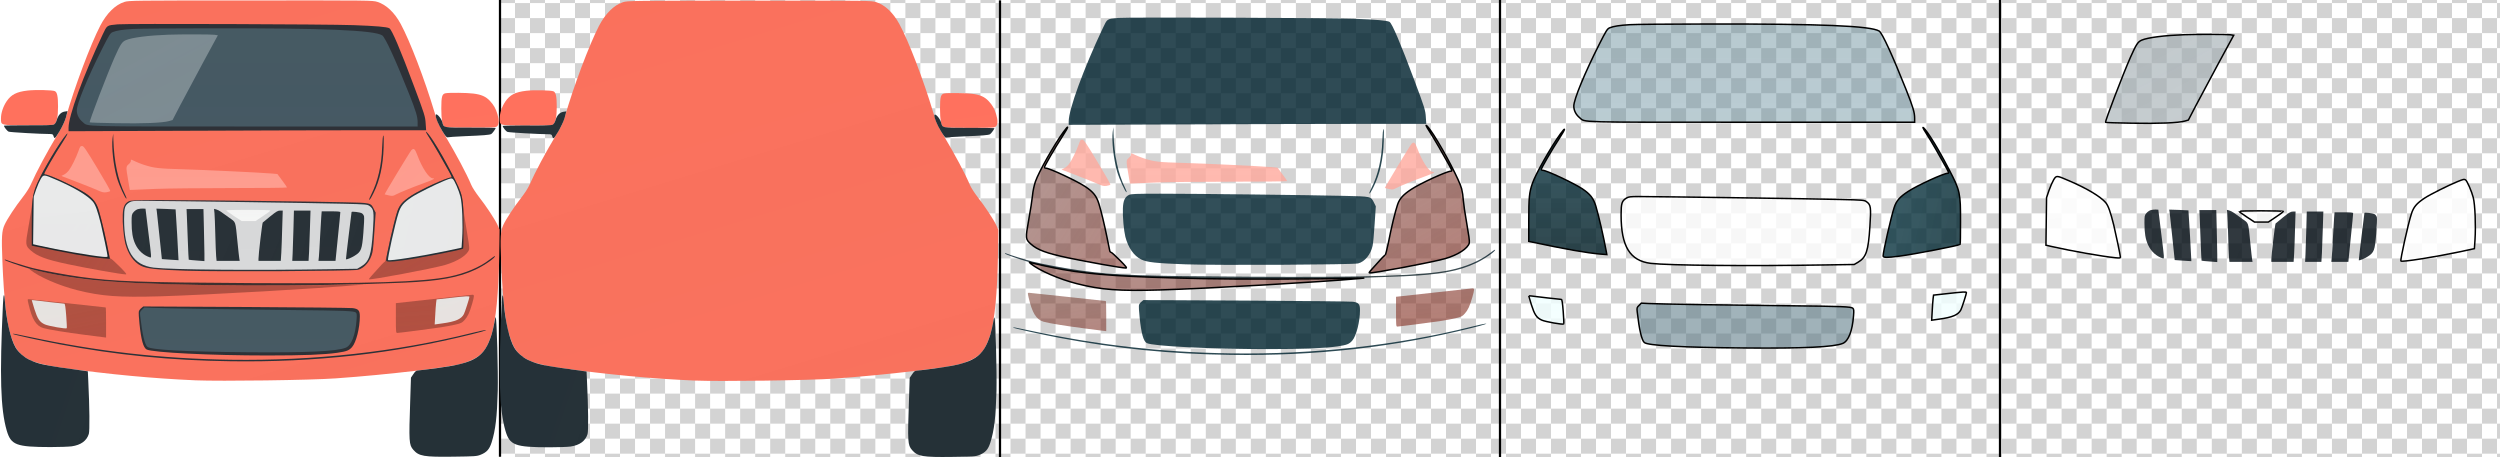 <?xml version="1.0" encoding="utf-8"?>
<!-- Generator: Adobe Illustrator 26.5.0, SVG Export Plug-In . SVG Version: 6.00 Build 0)  -->
<svg version="1.1" id="图层_1" xmlns="http://www.w3.org/2000/svg" xmlns:xlink="http://www.w3.org/1999/xlink" x="0px" y="0px"
	 viewBox="0 0 3330 609" style="enable-background:new 0 0 3330 609;" xml:space="preserve">
<style type="text/css">
	.st0{fill:none;}
	.st1{fill:#D3D3D3;}
	.st2{fill:url(#SVGID_1_);}
	.st3{fill:none;stroke:#000000;stroke-width:3;stroke-miterlimit:10;}
	.st4{fill:url(#region-1-1_00000173122984127312492240000003099172478364764807_);}
	.st5{fill:url(#region-1-2_00000085967712045018604700000012060505990632640435_);}
	.st6{fill:url(#region-1-3_00000040563311006984101460000009025015387289730203_);}
	.st7{fill:url(#region-1-4_00000024723246886314653300000004832717095875922600_);}
	.st8{fill:url(#region-1-5_00000045592783775369264270000016388483427864743047_);}
	.st9{fill:url(#region-1-6_00000132783731320046932450000003923470760684512430_);}
	.st10{fill:url(#region-1-7_00000176021100441503965490000013743582745371089304_);}
	.st11{fill:url(#region-2-1_00000149372562229214285160000001384171533980477111_);}
	.st12{fill:url(#region-2-2_00000109732418888861935180000003498125785557857969_);}
	.st13{fill:url(#region-2-3_00000002347815771610949230000011979880858212263820_);}
	.st14{fill:url(#region-2-4_00000173870229686967478750000011768664282844674454_);}
	.st15{fill:url(#region-2-5_00000058574573715627145630000010129486841837402779_);}
	.st16{fill:url(#region-2-6_00000049193165817697398130000017313165750410417848_);}
	.st17{fill:url(#region-2-7_00000040536679017238943770000012624960311063251588_);}
	.st18{fill:url(#region-2-8_00000040572101463684132170000001179162388389872575_);}
	.st19{fill:url(#region-2-9_00000061444762875896053860000000718227367192246961_);}
	.st20{fill:url(#region-2-10_00000100353831591645688130000004912083948716070529_);}
	.st21{fill:url(#region-2-11_00000176732647281697217420000008693737129288693437_);}
	.st22{fill:url(#region-2-12_00000127044805787759899620000009295969476715124914_);}
	.st23{fill:url(#region-2-13_00000161593272603494959370000015510256975885078694_);}
	.st24{fill:url(#region-2-14_00000039816755395254225150000009405694581351466163_);}
	.st25{fill:url(#region-2-15_00000039852047215054791260000001098204318996632483_);}
	.st26{fill:url(#region-3-1_00000174590787313606976840000013163259155030584967_);}
	.st27{fill:url(#region-3-2_00000052061736925493497790000009064301769712179352_);}
	.st28{fill:url(#region-3-3_00000085956717416666839310000000847145500896319416_);}
	.st29{fill:url(#region-3-4_00000023277053515702609430000002796478503830552474_);}
	.st30{fill:url(#region-3-5_00000107582564909430904870000011444205721095459464_);}
	.st31{fill:url(#region-3-6_00000042715761270672568780000008060194475107513519_);}
	.st32{fill:url(#region-3-7_00000142138751224079528420000007971353308122683554_);}
	.st33{fill:url(#region-4-1_00000035508435208287664000000016318640646878976419_);}
	.st34{fill:url(#region-4-2_00000102531207850523207510000014312322129260225155_);}
	.st35{fill:url(#region-4-3_00000162316090821777521000000009874430048032289698_);}
	.st36{fill:url(#region-4-4_00000127729626865427783900000003207370254640497053_);}
	.st37{fill:url(#region-4-5_00000075122666174437395080000010791389094228595586_);}
	.st38{fill:url(#region-4-6_00000085936171349287380800000008332003721772122245_);}
	.st39{fill:url(#region-4-7_00000181059950007042923300000003862870010825654699_);}
	.st40{fill:url(#region-4-8_00000000929614843193289670000008872781977641525383_);}
	.st41{fill:url(#region-4-9_00000068639391455440028410000018102179637788892036_);}
	.st42{fill:url(#region-4-10_00000172406160649363121410000016666854211537403290_);}
	.st43{fill:url(#region-4-11_00000165195608095713409860000012079408633466765735_);}
	.st44{fill:url(#region-4-12_00000100357629164311037840000001417675175345080484_);}
	.st45{fill:url(#region-1-1_00000120532581320779240310000003833488362965233831_);}
	.st46{fill:url(#region-1-2_00000070804708548365495320000012693339635567519878_);}
	.st47{fill:url(#region-1-3_00000168829366458484685640000001816920191123687326_);}
	.st48{fill:url(#region-1-4_00000113311699164805942490000017389575181562927279_);}
	.st49{fill:url(#region-1-5_00000087412639704007635030000015276897399894373548_);}
	.st50{fill:url(#region-1-6_00000085949839109400811600000000399927808180775863_);}
	.st51{fill:url(#region-1-7_00000126307242636981781430000018161592521226639250_);}
	.st52{fill:url(#region-2-1_00000139991810673710417630000006182113929925599393_);}
	.st53{fill:url(#region-2-2_00000103949419126423941420000006072585094459344545_);}
	.st54{fill:url(#region-2-3_00000169548079064450629860000005747643628367183505_);}
	.st55{fill:url(#region-2-4_00000128468436074196914170000012203290496171209881_);}
	.st56{fill:url(#region-2-5_00000013888983526684627420000010133744136590026118_);}
	.st57{fill:url(#region-2-6_00000101821070451636587520000011010984427868993201_);}
	.st58{fill:url(#region-2-7_00000176013900897448625450000001954623648404183455_);}
	
		.st59{fill:url(#region-2-8_00000054966941647171950880000004448516706281727126_);stroke:#000000;stroke-width:2;stroke-miterlimit:10;}
	
		.st60{fill:url(#region-2-9_00000080182488420044490400000002371558586332073662_);stroke:#000000;stroke-width:2;stroke-miterlimit:10;}
	.st61{fill:url(#region-2-10_00000118372678035143071780000003557568622667994296_);}
	
		.st62{fill:url(#region-2-11_00000099647179490412896430000000901179913743244934_);stroke:#000000;stroke-width:2;stroke-miterlimit:10;}
	.st63{fill:url(#region-2-12_00000094593612102997122740000002993163713882176389_);}
	.st64{fill:url(#region-2-13_00000016769491028906061530000011351415899601848465_);}
	.st65{fill:url(#region-2-14_00000078744349091181970960000000502271245240566671_);}
	.st66{fill:url(#region-2-15_00000000920712031807958130000012841569124692085430_);}
	
		.st67{fill:url(#region-3-1_00000042728994783222119470000006908036100418799021_);stroke:#000000;stroke-width:2;stroke-miterlimit:10;}
	
		.st68{fill:url(#region-3-2_00000009549245759569579690000003448347320460601002_);stroke:#000000;stroke-width:2;stroke-miterlimit:10;}
	
		.st69{fill:url(#region-3-3_00000160185559958841414670000015737071584926930106_);stroke:#000000;stroke-width:2;stroke-miterlimit:10;}
	
		.st70{fill:url(#region-3-4_00000036962605408181107110000013895368758449398953_);stroke:#000000;stroke-width:2;stroke-miterlimit:10;}
	
		.st71{fill:url(#region-3-5_00000061447564489853077170000016329454622684734390_);stroke:#000000;stroke-width:2;stroke-miterlimit:10;}
	
		.st72{fill:url(#region-3-6_00000150100795985252849740000010438121342323310992_);stroke:#000000;stroke-width:2;stroke-miterlimit:10;}
	
		.st73{fill:url(#region-3-7_00000170981022393220814090000015957788029662403219_);stroke:#000000;stroke-width:2;stroke-miterlimit:10;}
	
		.st74{fill:url(#region-4-1_00000145018003854529125520000009953440058538966410_);stroke:#000000;stroke-width:2;stroke-miterlimit:10;}
	
		.st75{fill:url(#region-4-2_00000170981380380996110180000002209140351466635914_);stroke:#000000;stroke-width:2;stroke-miterlimit:10;}
	
		.st76{fill:url(#region-4-3_00000099664092165887208800000017121614409321335445_);stroke:#000000;stroke-width:2;stroke-miterlimit:10;}
	.st77{fill:url(#region-4-4_00000124132854835180447270000011892226118315842708_);}
	.st78{fill:url(#region-4-5_00000090269682449922946690000016784333710567574955_);}
	.st79{fill:url(#region-4-6_00000140729262251665929370000011667142144272308670_);}
	.st80{fill:url(#region-4-7_00000097464181509363612030000004144792059207659669_);}
	
		.st81{fill:url(#region-4-8_00000165196280828139890440000011428233319696002972_);stroke:#000000;stroke-width:2;stroke-miterlimit:10;}
	.st82{fill:url(#region-4-9_00000155135746590915288100000018274029284096951424_);}
	.st83{fill:url(#region-4-10_00000062871010849466239010000004587211404746787216_);}
	.st84{fill:url(#region-4-11_00000014600570110346698860000016640321977926145940_);}
	.st85{fill:url(#region-4-12_00000121237165681975724320000015399989283878105773_);}
</style>
<pattern  y="609" width="40" height="40" patternUnits="userSpaceOnUse" id="SVGID_0000009819875603640501018" viewBox="0 -40 40 40" style="overflow:visible;">
	<g>
		<rect y="-40" class="st0" width="40" height="40"/>
		<g>
			<rect y="-40" class="st0" width="40" height="40"/>
			<g>
				<rect y="-40" class="st0" width="40" height="40"/>
				<rect y="-40" class="st0" width="40" height="40"/>
				<rect y="-40" class="st1" width="20" height="20"/>
				<rect x="20" y="-20" class="st1" width="20" height="20"/>
			</g>
		</g>
	</g>
</pattern>
<g id="图层_2_00000167380380956554283860000015224882998937937842_">
	<pattern  id="SVGID_1_" xlink:href="#SVGID_0000009819875603640501018" patternTransform="matrix(1 0 0 1 1286 17755.24)">
	</pattern>
	<rect x="665.4" class="st2" width="2664.6" height="608.9"/>
	<line class="st3" x1="666" y1="0" x2="666" y2="608.4"/>
	<line class="st3" x1="1332" y1="0.5" x2="1332" y2="609"/>
	<line class="st3" x1="1998" y1="0" x2="1998" y2="609"/>
	<line class="st3" x1="2664" y1="0" x2="2664" y2="609"/>
</g>
<g id="图层_1_00000085964302849453015380000015828595291680826253_">
	<g id="layer-1">
		
			<linearGradient id="region-1-1_00000106857180468294352340000016618224468572265374_" gradientUnits="userSpaceOnUse" x1="1584.797" y1="906.886" x2="1585.306" y2="908.166" gradientTransform="matrix(662.967 0 0 506.555 -1050539.375 -459426.219)">
			<stop  offset="0" style="stop-color:#FA705B;stop-opacity:0.99"/>
			<stop  offset="1" style="stop-color:#F9725E"/>
		</linearGradient>
		<path id="region-1-1" style="fill:url(#region-1-1_00000106857180468294352340000016618224468572265374_);" d="M165.6,2.6
			c-12,3.8-23.4,15-32.1,31.7C120.7,58.9,99,116.7,87.9,155.9c-2,6.8-4.5,12.2-10.5,22C62.3,203,49,227.8,40.7,246.5
			c-1.6,3.6-6.2,10.8-10.3,16c-9.9,12.6-20.7,29-24.2,36.7c-3.9,8.4-4.3,16.2-3,49.3c2.1,51.4,5.7,82,11.5,99.5
			c4.3,12.8,7.2,17.9,13.4,23.7c9.8,9.2,23.8,13.8,55.7,18.3c61.6,8.7,120.7,14.2,176.7,16.6c33.6,1.4,153.5-0.2,186.8-2.6
			c69.3-4.9,154-14.9,169.5-20c22.9-7.5,30.7-15.4,38-38.5c5.7-18.3,9.4-56.2,10.2-105l0.5-34.5l-2.6-6c-3.3-7.3-15-25.1-25.1-38
			c-4.1-5.3-8.7-12.4-10.1-15.8c-6.3-15-20.1-40.8-35-65.8c-8.5-14.1-9.8-16.9-13.8-30.5c-13.2-44.1-32.9-95.5-45.2-118.1
			c-8.3-15.3-19.3-25.6-31.1-29.3c-6.4-2-8.8-2-168.7-1.9C176,0.6,171.6,0.7,165.6,2.6z"/>
		
			<linearGradient id="region-1-2_00000078031252427554981940000007369339476536250787_" gradientUnits="userSpaceOnUse" x1="1566.458" y1="916.286" x2="1566.814" y2="917.637" gradientTransform="matrix(76.007 0 0 46.988 -119034.633 -42938.867)">
			<stop  offset="0" style="stop-color:#FF705C;stop-opacity:0.992"/>
			<stop  offset="1" style="stop-color:#FF705C;stop-opacity:0.992"/>
		</linearGradient>
		<path id="region-1-2" style="fill:url(#region-1-2_00000078031252427554981940000007369339476536250787_);" d="M36.8,120.6
			c-14.7,1.7-21.9,5.4-27.9,14.2c-4.6,6.8-7.6,15.6-7.6,22.7c0,9.7-1.4,9.3,36.3,9.4c24.3,0.1,32.7-0.2,34.4-1.2
			c3.6-2,5.3-9.8,5.3-23.6c0-13.7-1.1-19.1-4.2-20.7C70.3,119.9,47,119.4,36.8,120.6z"/>
		
			<linearGradient id="region-1-3_00000122716958332189595420000002136976634702880401_" gradientUnits="userSpaceOnUse" x1="1566.568" y1="916.441" x2="1566.884" y2="917.794" gradientTransform="matrix(76.497 0 0 46.367 -119225.945 -42372.137)">
			<stop  offset="0" style="stop-color:#FF715D;stop-opacity:0.995"/>
			<stop  offset="1" style="stop-color:#FF715D;stop-opacity:0.996"/>
		</linearGradient>
		<path id="region-1-3" style="fill:url(#region-1-3_00000122716958332189595420000002136976634702880401_);" d="M593.5,124.2
			c-4.7,0.9-5.7,4.4-5.7,20.3c0.1,15,1.2,21.7,4.2,24.1c1.3,1.1,8.2,1.4,34.9,1.4c31.2,0,33.3-0.1,35.3-1.9c2.6-2.4,2.8-8,0.5-15.7
			c-2.3-7.8-5-12.5-10-17.9c-5.5-5.9-11.6-8.6-22.4-9.9C622.2,123.5,598.2,123.3,593.5,124.2z"/>
		
			<linearGradient id="region-1-4_00000170968723120648298940000007795489410992461975_" gradientUnits="userSpaceOnUse" x1="1568.734" y1="919.553" x2="1568.878" y2="920.919" gradientTransform="matrix(84.707 0 0 35.838 -132837.844 -32808.34)">
			<stop  offset="0" style="stop-color:#232F35;stop-opacity:0.992"/>
			<stop  offset="1" style="stop-color:#253137;stop-opacity:0.993"/>
		</linearGradient>
		<path id="region-1-4" style="fill:url(#region-1-4_00000170968723120648298940000007795489410992461975_);" d="M85.6,148.7
			c-4.8,1-8.2,4.9-10.1,11.5c-0.7,2.4-2.2,4.8-3.5,5.5c-1.7,1-10.1,1.3-34.5,1.2c-17.7,0-32.2,0.2-32.2,0.5c0,1.8,4.3,7.3,6.4,8
			c2,0.8,42.4,3.1,54.4,3.1c3.2,0,4.4,0.4,4.8,1.7c1.7,5.5,1.8,5.4,8.2-5c4.1-6.9,7-13.1,8.7-18.7c1.3-4.7,2.3-8.5,2.2-8.5
			C89.9,147.9,87.9,148.2,85.6,148.7z"/>
		
			<linearGradient id="region-1-5_00000000925913047695770420000007204236602685129619_" gradientUnits="userSpaceOnUse" x1="1567.666" y1="921.914" x2="1567.666" y2="922.914" gradientTransform="matrix(80 0 0 30.634 -124793.117 -28089.285)">
			<stop  offset="0" style="stop-color:#243036;stop-opacity:0.992"/>
			<stop  offset="1" style="stop-color:#243036;stop-opacity:0.993"/>
		</linearGradient>
		<path id="region-1-5" style="fill:url(#region-1-5_00000000925913047695770420000007204236602685129619_);" d="M580.3,153.7
			c0,3.7,3.7,12.3,8.7,20.6c4.3,7.1,6,9.1,7.2,8.6c0.9-0.3,11.1-1,22.6-1.5c24.8-1,33.2-1.6,35.6-2.9c1.4-0.8,5.9-6.9,5.9-8.1
			c0-0.2-15-0.4-33.3-0.4c-37.3,0-36,0.3-37.8-7.2C587.6,156.8,580.3,149.2,580.3,153.7z"/>
		
			<linearGradient id="region-1-6_00000104669734872822879330000010098115097188843171_" gradientUnits="userSpaceOnUse" x1="1573.348" y1="908.715" x2="1574.743" y2="909.524" gradientTransform="matrix(117.764 0 0 202.371 -185302.984 -183442.516)">
			<stop  offset="0" style="stop-color:#243037;stop-opacity:0.995"/>
			<stop  offset="1" style="stop-color:#253137;stop-opacity:0.999"/>
		</linearGradient>
		<path id="region-1-6" style="fill:url(#region-1-6_00000104669734872822879330000010098115097188843171_);" d="M3.9,405.6
			c-4.5,95.6-3.2,139.3,5,167.7c5.7,19.5,12.5,22.1,58.4,22.2c11.8,0,24.6-0.5,28.3-1c12.2-1.8,19.8-7.3,22.7-16.5
			c1.3-3.9,1-35.8-0.7-70.2l-0.6-13.2l-4.1-0.6c-56.1-7.7-60.6-8.6-74.5-15.2c-6.6-3.2-14.1-9.8-17.6-15.8
			c-6.5-11.1-12.1-35.3-14.1-60.2C5.7,389,4.6,390,3.9,405.6z"/>
		
			<linearGradient id="region-1-7_00000090976753329725965400000006481859080698640061_" gradientUnits="userSpaceOnUse" x1="1573.839" y1="908.522" x2="1574.187" y2="909.593" gradientTransform="matrix(117.764 0 0 185.803 -184758.812 -168402)">
			<stop  offset="0" style="stop-color:#253137;stop-opacity:0.997"/>
			<stop  offset="1" style="stop-color:#253137"/>
		</linearGradient>
		<path id="region-1-7" style="fill:url(#region-1-7_00000090976753329725965400000006481859080698640061_);" d="M658.6,429.2
			c-0.7,4.3-2.4,11.6-3.8,16.3c-9.6,30.3-21.6,37.8-71,44.6c-13.7,1.8-26.1,3.4-27.5,3.4c-1.9,0-3.3,1.2-5.7,4.8l-3.2,4.7l-1,30.9
			c-1.9,54.5-1.6,58.6,4.1,65.2c7.5,8.6,14,9.7,53.3,9.2c29-0.4,31.3-0.5,36.4-2.6c8.1-3.2,11.7-7.3,14.6-16.3
			c5.2-16.5,7.3-34,8.2-69c0.6-24.5-1.3-95.2-2.6-97.7C660,422,659.2,425,658.6,429.2z"/>
	</g>
	<g id="layer-2">
		
			<linearGradient id="region-2-1_00000183211232510838921440000018230664936601321620_" gradientUnits="userSpaceOnUse" x1="1584.169" y1="909.412" x2="1584.169" y2="910.413" gradientTransform="matrix(476.3 0 0 142.894 -754210.125 -129917.688)">
			<stop  offset="0" style="stop-color:#00232F;stop-opacity:0.815"/>
			<stop  offset="1" style="stop-color:#00232F;stop-opacity:0.815"/>
		</linearGradient>
		<path id="region-2-1" style="fill:url(#region-2-1_00000183211232510838921440000018230664936601321620_);" d="M156.8,32.4
			c-15,1.5-13.9,0.8-20.2,13.9c-25.6,54.2-45.3,108-45.3,123.9v4.6l156.8-0.6c86.2-0.4,193.3-0.7,238.1-0.7h81.4l-0.6-8.8
			c-0.5-9.4-1.6-12.8-15.3-49.3c-18.4-49.3-29.7-75.9-33.1-77.8c-3.4-1.8-17.9-3-47.3-4.1C436.3,32.2,167.9,31.3,156.8,32.4z"/>
		
			<linearGradient id="region-2-2_00000063619261879958634550000009718015561830700673_" gradientUnits="userSpaceOnUse" x1="1503.402" y1="911.942" x2="1505.867" y2="912.715" gradientTransform="matrix(19.002 0 0 86.5 -28420.438 -78678.5)">
			<stop  offset="0" style="stop-color:#00242F;stop-opacity:0.822"/>
			<stop  offset="1" style="stop-color:#00242F;stop-opacity:0.822"/>
		</linearGradient>
		<path id="region-2-2" style="fill:url(#region-2-2_00000063619261879958634550000009718015561830700673_);" d="M149.9,184.4
			c-1.5,11.7,1.2,36.2,5.9,52.6c2.8,9.7,10.9,27.5,12.5,27.5c0.6,0-0.3-2.6-1.9-5.8c-9.2-18.2-14.5-43.3-15.4-72.7l-0.2-8
			L149.9,184.4z"/>
		
			<linearGradient id="region-2-3_00000125583036818806652560000013472729761854559422_" gradientUnits="userSpaceOnUse" x1="1506.064" y1="911.863" x2="1507.76" y2="912.802" gradientTransform="matrix(19.628 0 0 85.713 -29071.971 -77962.836)">
			<stop  offset="0" style="stop-color:#00242F;stop-opacity:0.822"/>
			<stop  offset="1" style="stop-color:#00242F;stop-opacity:0.822"/>
		</linearGradient>
		<path id="region-2-3" style="fill:url(#region-2-3_00000125583036818806652560000013472729761854559422_);" d="M509,196.2
			c-0.7,23.8-5.7,45.5-14.4,62.7c-1.9,3.7-3.2,7-3,7.2c0.7,0.7,2.4-1.8,6-9.1c8.3-16.7,12.6-36.1,13.4-60.3
			c0.4-10.6,0.2-16.2-0.4-16.2S509.4,186.7,509,196.2z"/>
		
			<linearGradient id="region-2-4_00000163044486999686152430000004871953917888729730_" gradientUnits="userSpaceOnUse" x1="1562.644" y1="913.863" x2="1563.287" y2="915.042" gradientTransform="matrix(65.015 0 0 61.782 -101509.844 -56267.055)">
			<stop  offset="0" style="stop-color:#FFA89B;stop-opacity:0.795"/>
			<stop  offset="1" style="stop-color:#FFA79B;stop-opacity:0.8"/>
		</linearGradient>
		<path id="region-2-4" style="fill:url(#region-2-4_00000163044486999686152430000004871953917888729730_);" d="M104.5,201.2
			c-3,8.5-9.2,21.1-12.8,25.8c-1.5,2-4.3,4.5-6.3,5.5l-3.6,1.8l2.5,1.1c1.4,0.6,10.4,4,20,7.7s21,8.2,25.2,10.1
			c6.6,3,8.4,3.4,12.2,2.9c2.5-0.4,4.8-1.1,5.1-1.7c0.4-0.5-7.4-14.2-17.2-30.4c-15.7-26-18.1-29.5-20.3-29.5
			C107.1,194.5,106.5,195.3,104.5,201.2z"/>
		
			<linearGradient id="region-2-5_00000023268375488270596840000003638602559327019409_" gradientUnits="userSpaceOnUse" x1="1562.735" y1="913.903" x2="1563.746" y2="914.893" gradientTransform="matrix(65.652 0 0 62.458 -102090.633 -56876.074)">
			<stop  offset="0" style="stop-color:#FFA89C;stop-opacity:0.784"/>
			<stop  offset="1" style="stop-color:#FFA79B;stop-opacity:0.806"/>
		</linearGradient>
		<path id="region-2-5" style="fill:url(#region-2-5_00000023268375488270596840000003638602559327019409_);" d="M548,200
			c-1.8,1.8-36.1,58.5-35.6,58.9c0.2,0.1,2.7,0.8,5.6,1.4c4.8,1,5.5,0.9,9.5-1.3c4.6-2.5,22.5-9.8,39.6-16
			c10.2-3.7,13.2-5.5,9.3-5.5c-5.1,0-14.4-14.2-20.7-31.3C552.7,198.2,551.1,196.9,548,200z"/>
		
			<linearGradient id="region-2-6_00000154387897057063422340000013487046847505973126_" gradientUnits="userSpaceOnUse" x1="1580.078" y1="918.096" x2="1580.078" y2="919.096" gradientTransform="matrix(213.78 0 0 40.303 -337513.812 -36789.215)">
			<stop  offset="0" style="stop-color:#FFA79B;stop-opacity:0.791"/>
			<stop  offset="1" style="stop-color:#FFA89B;stop-opacity:0.801"/>
		</linearGradient>
		<path id="region-2-6" style="fill:url(#region-2-6_00000154387897057063422340000013487046847505973126_);" d="M174.3,214.4
			c0,1.1-1.3,3.1-3,4.4c-3.6,3.1-3.6,3.8-0.6,21.2l2.2,13l3.4-0.1c1.9-0.1,16.1-0.7,31.5-1.3s61-1.1,101.3-1.1
			c40.2,0,73.2-0.3,73.2-0.8c0-0.4-2.9-4.6-6.4-9.3l-6.4-8.6l-7.8-0.7c-17.9-1.4-87-4.7-117.4-5.6c-33.5-0.9-39.2-1.6-53-6.1
			c-3.6-1.2-8.7-3.2-11.4-4.5C173.9,212,174.3,212.1,174.3,214.4z"/>
		
			<linearGradient id="region-2-7_00000124147026393661048640000002301315354563256710_" gradientUnits="userSpaceOnUse" x1="1582.792" y1="911.14" x2="1582.792" y2="912.14" gradientTransform="matrix(336.988 0 0 94.834 -533050 -86140.414)">
			<stop  offset="0" style="stop-color:#002430;stop-opacity:0.805"/>
			<stop  offset="1" style="stop-color:#002430;stop-opacity:0.807"/>
		</linearGradient>
		<path id="region-2-7" style="fill:url(#region-2-7_00000124147026393661048640000002301315354563256710_);" d="M171.6,268.1
			c-5.5,2.8-7.7,7.5-8.1,18c-0.5,10.8,1.2,29.5,3.3,37.9c3.8,14.5,11.3,25.3,21.1,30.1c7.7,3.8,20.2,5.1,59.4,6.5
			c42.4,1.5,222.6,0.5,229.5-1.2c8.8-2.2,16.8-11.9,19.3-23.4c0.7-2.8,1.9-15.7,2.7-28.9l1.6-23.8l-2.3-4.6
			c-4.3-8.7-3.5-8.5-39.5-9.3c-45-1.1-198.4-2.9-244.8-2.9C180.1,266.5,174.4,266.8,171.6,268.1z"/>
		
			<linearGradient id="region-2-8_00000061437370752084769880000001759258448299771829_" gradientUnits="userSpaceOnUse" x1="1574.978" y1="908.71" x2="1576.032" y2="909.685" gradientTransform="matrix(133.133 0 0 187.623 -209659.859 -170295.75)">
			<stop  offset="0" style="stop-color:#622A22;stop-opacity:0.475"/>
			<stop  offset="1" style="stop-color:#853B31;stop-opacity:0.612"/>
		</linearGradient>
		<path id="region-2-8" style="fill:url(#region-2-8_00000061437370752084769880000001759258448299771829_);" d="M84.6,183.9
			c-12.3,16.8-33.2,53.6-37.6,66.4c-1.8,5.4-3.3,12.3-3.9,18.6c-0.5,5.6-2.8,20-5,32.2c-4.5,25.3-4.5,25.9,3,32.6
			c8.4,7.6,20.7,12.2,49.2,18.2c27.3,5.8,71.7,13.6,77.2,13.6c1.8,0,0.2-2-8.2-10.5c-5.8-5.8-11-10.5-11.7-10.5s-1.5-1-1.7-2.3
			c-0.3-1.2-1.9-9.2-3.6-17.7c-3.8-18.4-7.1-32.3-10.7-44.4c-3.2-10.4-7.5-15.9-18.1-23c-11.5-7.6-47.8-24.6-52.6-24.6
			c-0.8,0-1.7-0.4-2-0.8c-0.6-1,14-26.2,24.3-42C91.3,177.3,92.2,173.5,84.6,183.9z"/>
		
			<linearGradient id="region-2-9_00000059993128195314006420000004170597597800555448_" gradientUnits="userSpaceOnUse" x1="1575.27" y1="908.419" x2="1575.706" y2="909.507" gradientTransform="matrix(133.549 0 0 196.589 -209864.266 -178422.047)">
			<stop  offset="0" style="stop-color:#6F3229;stop-opacity:0.517"/>
			<stop  offset="1" style="stop-color:#8A3D32;stop-opacity:0.644"/>
		</linearGradient>
		<path id="region-2-9" style="fill:url(#region-2-9_00000059993128195314006420000004170597597800555448_);" d="M567.3,175.8
			c0,0.4,2.4,4.4,5.3,8.9c5.4,8.3,17.6,29.4,25.6,44c3.8,7,4,7.8,2.3,7.8c-5.4,0-40.2,15.9-52.7,24.1c-10.7,7-15.6,12.3-18.3,20
			c-3.1,8.9-8.4,30.7-12.3,50.9c-1.9,9.3-3.9,17-4.4,17c-0.9,0-4,3.2-17.9,18.8c-2.2,2.3-3.7,4.5-3.4,4.7
			c1.4,1.4,84.5-14.2,101.2-19c17-4.9,30.4-13.6,32.2-20.9c0.5-1.9-0.7-10.9-3.4-26c-2.3-12.7-4.3-26.7-4.6-31.1
			c-0.2-4.4-1.2-11.2-2.2-15c-2.7-10.7-22.5-48.8-37.5-72.1C571.9,179.8,567.3,174.1,567.3,175.8z"/>
		
			<linearGradient id="region-2-10_00000021824567791413782280000008362246182664601015_" gradientUnits="userSpaceOnUse" x1="1585.07" y1="918.438" x2="1585.071" y2="919.51" gradientTransform="matrix(653.027 0 0 39.191 -1034761.188 -35653.52)">
			<stop  offset="0" style="stop-color:#001A28;stop-opacity:0.805"/>
			<stop  offset="1" style="stop-color:#0C1E22;stop-opacity:0.78"/>
		</linearGradient>
		<path id="region-2-10" style="fill:url(#region-2-10_00000021824567791413782280000008362246182664601015_);" d="M651.9,346
			c-12.9,10-32.6,18.2-53.1,22.4c-36.1,7.3-105.7,9.6-263,8.7c-150.1-0.9-184.9-2.2-228-8.2c-20.9-2.9-50.9-8.5-64.5-11.9
			c-7.9-2-31.4-9.3-35.7-11.1c-0.7-0.3-1.3-0.2-1.3,0.3c0,0.9,18.6,7.5,31.5,11.2c28.1,8.1,67.7,14.5,108.5,17.5
			c86.8,6.5,265,7.2,392,1.6c46.9-2.1,73.1-6.9,95.3-17.5c11.6-5.4,27.3-16.4,25.6-17.9C659,340.9,655.7,343.1,651.9,346z"/>
		
			<linearGradient id="region-2-11_00000057150002021022801060000001408606560962686889_" gradientUnits="userSpaceOnUse" x1="1583.926" y1="919.004" x2="1584.129" y2="923.782" gradientTransform="matrix(445.562 0 0 37.427 -705481.75 -34038.793)">
			<stop  offset="0" style="stop-color:#77342B;stop-opacity:0.548"/>
			<stop  offset="1" style="stop-color:#914034;stop-opacity:0.677"/>
		</linearGradient>
		<path id="region-2-11" style="fill:url(#region-2-11_00000057150002021022801060000001408606560962686889_);" d="M40.7,359.7
			c11.5,9.2,38,20.7,61.7,26.7c32.3,8.2,55.8,9.9,110.9,8.3c64.6-2,213.8-10.5,265.5-15.2c8.8-0.8,8-0.8-7-0.4
			c-50.7,1.3-154.4,1.6-203.5,0.5c-101.7-2.2-143.4-4.9-185.5-12.2c-11.3-2-38.6-7.9-43-9.4C38.4,357.5,38.6,358,40.7,359.7z"/>
		
			<linearGradient id="region-2-12_00000125587471571106603440000009304688705164059838_" gradientUnits="userSpaceOnUse" x1="1572.149" y1="915.514" x2="1572.358" y2="916.915" gradientTransform="matrix(103.914 0 0 50.904 -162797.375 -46214.133)">
			<stop  offset="0" style="stop-color:#883D31;stop-opacity:0.634"/>
			<stop  offset="1" style="stop-color:#904134;stop-opacity:0.68"/>
		</linearGradient>
		<path id="region-2-12" style="fill:url(#region-2-12_00000125587471571106603440000009304688705164059838_);" d="M577.1,398.3
			l-49.8,5.5v19.9c0,18.3,0.1,19.8,1.8,19.8c2.4,0,46.4-5.7,58.7-7.6c5.5-0.8,13.9-2.4,18.7-3.5c7.7-1.8,9.1-2.5,12.3-6.1
			c4.2-4.6,6.7-9.9,10.1-21.7c3-10.5,3.1-12.1,0.2-12C627.8,392.7,604.4,395.2,577.1,398.3z"/>
		
			<linearGradient id="region-2-13_00000131363807779791523680000010959013980540829346_" gradientUnits="userSpaceOnUse" x1="1572.133" y1="915.408" x2="1572.736" y2="916.948" gradientTransform="matrix(104.376 0 0 51.1 -164020.625 -46385.602)">
			<stop  offset="0" style="stop-color:#763A2C;stop-opacity:0.548"/>
			<stop  offset="1" style="stop-color:#863930;stop-opacity:0.624"/>
		</linearGradient>
		<path id="region-2-13" style="fill:url(#region-2-13_00000131363807779791523680000010959013980540829346_);" d="M37.9,404.7
			c4.8,20.7,10.1,29.4,19.8,32.3c6.7,2,30.1,5.8,55.1,9c11,1.4,21.9,2.7,24.3,3.1l4.2,0.5v-20c0-11.1-0.2-20.1-0.5-20.1
			s-22.9-2.5-50.3-5.5c-27.3-3-50.7-5.5-51.9-5.5C36.5,398.5,36.5,398.6,37.9,404.7z"/>
		
			<linearGradient id="region-2-14_00000078013757558521117690000003317829481975871134_" gradientUnits="userSpaceOnUse" x1="1582.104" y1="913.45" x2="1582.156" y2="914.989" gradientTransform="matrix(294.512 0 0 65.3 -465619.875 -59241.102)">
			<stop  offset="0" style="stop-color:#00232F;stop-opacity:0.817"/>
			<stop  offset="1" style="stop-color:#00232F;stop-opacity:0.818"/>
		</linearGradient>
		<path id="region-2-14" style="fill:url(#region-2-14_00000078013757558521117690000003317829481975871134_);" d="M188.2,410.4
			c-1.5,1.1-3,3.2-3.3,4.5c-0.3,1.4,0,8.8,0.9,16.5c2.2,21.5,5.1,31.7,9.5,34.1c7.6,4.1,85.8,8,161,8c48,0,75.7-1.1,93-3.6
			c12.6-1.9,15.6-3,19.7-7.7c5.4-6.2,10.3-25.4,10.3-40.7c0-7.9-1.8-10-9.4-11.1c-3.2-0.4-67.3-1.1-142.4-1.5l-136.7-0.7
			L188.2,410.4z"/>
		
			<linearGradient id="region-2-15_00000146463181659906023420000000033530631188190651_" gradientUnits="userSpaceOnUse" x1="1584.983" y1="917.676" x2="1584.986" y2="919.005" gradientTransform="matrix(630.473 0 0 41.745 -998957.125 -37869.109)">
			<stop  offset="0" style="stop-color:#00232F;stop-opacity:0.819"/>
			<stop  offset="1" style="stop-color:#00242F;stop-opacity:0.823"/>
		</linearGradient>
		<path id="region-2-15" style="fill:url(#region-2-15_00000146463181659906023420000000033530631188190651_);" d="M628.3,443.6
			c-100.5,25.1-210.1,37.2-321,35.6c-93.1-1.4-178-11.1-269.7-30.8c-18.2-3.9-21.1-4.4-20.1-3.4c0.9,0.9,38.3,9.1,60.8,13.4
			c77.4,14.6,148.6,21.7,229,22.8c113,1.6,216.6-10,320.1-35.7c9-2.2,17.3-4.5,18.4-5l2-0.9l-2,0.1
			C644.7,439.7,636.8,441.5,628.3,443.6z"/>
	</g>
	<g id="layer-3">
		
			<linearGradient id="region-3-1_00000036943792389099143300000007025816222930576820_" gradientUnits="userSpaceOnUse" x1="1584" y1="909.723" x2="1584.006" y2="910.776" gradientTransform="matrix(454 0 0 130.83 -718809 -118982.094)">
			<stop  offset="0" style="stop-color:#628997;stop-opacity:0.459"/>
			<stop  offset="1" style="stop-color:#648C9B;stop-opacity:0.441"/>
		</linearGradient>
		<path id="region-3-1" style="fill:url(#region-3-1_00000036943792389099143300000007025816222930576820_);" d="M176.7,38.6
			c-13.6,0.8-21.6,2.1-26.7,4.2c-3.1,1.3-4.4,3.4-14,22.3c-19.2,38-33.7,73.2-33.7,81.9c0,5.7,2.8,11.4,7.7,15.4
			c8,6.6-9.3,6.1,229.5,6.1h216.8v-5.3c0-7.7-2.1-14.7-11.4-38.2c-18.2-45.7-31.8-75.3-35.8-77.9c-11.2-6.9-76.9-9.7-228.3-9.4
			C230.2,37.7,183.4,38.1,176.7,38.6z"/>
		
			<linearGradient id="region-3-2_00000076567085630490034900000006176634529291433122_" gradientUnits="userSpaceOnUse" x1="1571.481" y1="909.174" x2="1573.011" y2="909.731" gradientTransform="matrix(103.108 0 0 172.99 -161531.516 -157041.219)">
			<stop  offset="0" style="stop-color:#01313E;stop-opacity:0.77"/>
			<stop  offset="1" style="stop-color:#002029;stop-opacity:0.808"/>
		</linearGradient>
		<path id="region-3-2" style="fill:url(#region-3-2_00000076567085630490034900000006176634529291433122_);" d="M567.3,175.8
			c0,0.4,2.4,4.4,5.3,8.9c5.4,8.3,17.6,29.4,25.6,44c3.8,7,4,7.8,2.3,7.8c-5.4,0-40.2,15.9-52.7,24.1c-11.5,7.5-15.7,12.3-18.8,21.6
			c-4.1,12.6-14.7,59-14.7,64.5c0,2.3,5.3,2.4,21.5,0.2c20.4-2.6,79.5-14.1,81.1-15.7c0.3-0.3,0.5-13.5,0.5-29.3
			c0.1-39.4-0.5-42.1-15.2-70.2c-9.6-18.4-17.1-31.6-25-43.8C571.9,179.8,567.3,174.1,567.3,175.8z"/>
		
			<linearGradient id="region-3-3_00000156589723786655412570000010635047745755777164_" gradientUnits="userSpaceOnUse" x1="1572.243" y1="908.92" x2="1572.243" y2="909.92" gradientTransform="matrix(104 0 0 166.923 -163419 -151541.547)">
			<stop  offset="0" style="stop-color:#022F3C;stop-opacity:0.781"/>
			<stop  offset="1" style="stop-color:#001D25;stop-opacity:0.81"/>
		</linearGradient>
		<path id="region-3-3" style="fill:url(#region-3-3_00000156589723786655412570000010635047745755777164_);" d="M84.6,183.9
			c-12.1,16.5-33.2,53.6-37.4,66c-4.2,12-4.9,19.1-4.9,49.7v27.6l2.8,0.6c45.9,9.8,75.1,14.9,92.5,16.3l8.7,0.7l-0.6-3.4
			c-3.8-20.6-9.9-47.2-14.1-61.3c-3.2-10.4-7.5-15.9-18.1-23c-11.5-7.6-47.8-24.6-52.6-24.6c-0.8,0-1.7-0.4-2-0.8
			c-0.6-1,14-26.2,24.3-42C91.3,177.3,92.2,173.5,84.6,183.9z"/>
		
			<linearGradient id="region-3-4_00000070113200173048288000000002458585526869694601_" gradientUnits="userSpaceOnUse" x1="1582.678" y1="911.25" x2="1582.905" y2="913.215" gradientTransform="matrix(332.276 0 0 91.933 -525569.188 -83511.617)">
			<stop  offset="0" style="stop-color:#FFFFFF;stop-opacity:0.806"/>
			<stop  offset="1" style="stop-color:#FFFFFF;stop-opacity:0.816"/>
		</linearGradient>
		<path id="region-3-4" style="fill:url(#region-3-4_00000070113200173048288000000002458585526869694601_);" d="M172.5,269.5
			c-6.2,3.8-7.2,6.8-7.2,22.5c0,41.9,11.8,61.1,39.5,64.5c23.8,2.8,130.9,3.8,232.5,2.1l38.5-0.6l4.8-2.8
			c11.2-6.6,14-14.9,16.1-47.6c1.7-26.2,1.3-29-4.6-33.3c-2.9-2-4.6-2.2-34.7-2.9c-31.8-0.9-244.4-3.9-268.6-3.9
			C177.6,267.5,175.3,267.8,172.5,269.5z"/>
		
			<linearGradient id="region-3-5_00000061456051349575406700000005833945696005995926_" gradientUnits="userSpaceOnUse" x1="1552.844" y1="918.917" x2="1553.623" y2="920.095" gradientTransform="matrix(46.3 0 0 37.518 -71312.398 -34083.945)">
			<stop  offset="0" style="stop-color:#EFFFFF;stop-opacity:0.841"/>
			<stop  offset="1" style="stop-color:#F4FFFF;stop-opacity:0.831"/>
		</linearGradient>
		<path id="region-3-5" style="fill:url(#region-3-5_00000061456051349575406700000005833945696005995926_);" d="M599.7,396.8
			l-18.2,2l-0.6,4.6c-0.3,2.5-0.9,10-1.2,16.7l-0.7,12.1l9.9-1.4c17.8-2.4,25.5-5.7,29-12.4c1.5-2.9,7.4-21.3,7.4-23
			C625.3,394.2,620.9,394.4,599.7,396.8z"/>
		
			<linearGradient id="region-3-6_00000145034554794765154540000006368160534230378404_" gradientUnits="userSpaceOnUse" x1="1553.535" y1="918.946" x2="1553.535" y2="919.946" gradientTransform="matrix(46.716 0 0 37.655 -72509 -34203.207)">
			<stop  offset="0" style="stop-color:#F0FFFF;stop-opacity:0.838"/>
			<stop  offset="1" style="stop-color:#F2FFFF;stop-opacity:0.834"/>
		</linearGradient>
		<path id="region-3-6" style="fill:url(#region-3-6_00000145034554794765154540000006368160534230378404_);" d="M42.3,399.9
			c0,0.2,1.6,5.5,3.5,11.7c4.2,13.2,6.9,17.3,13.9,20.5c4.9,2.2,28,6.3,29.2,5.1c0.3-0.3,0-7.8-0.7-16.6
			c-0.9-11.6-1.6-16.1-2.5-16.1c-1.4,0-34-3.7-39.6-4.5C44,399.7,42.3,399.7,42.3,399.9z"/>
		
			<linearGradient id="region-3-7_00000029028353388219761790000017417475160667574167_" gradientUnits="userSpaceOnUse" x1="1582.004" y1="914.146" x2="1582.005" y2="915.148" gradientTransform="matrix(288.717 0 0 59.84 -456421.469 -54293.398)">
			<stop  offset="0" style="stop-color:#597885;stop-opacity:0.566"/>
			<stop  offset="1" style="stop-color:#597885;stop-opacity:0.568"/>
		</linearGradient>
		<path id="region-3-7" style="fill:url(#region-3-7_00000029028353388219761790000017417475160667574167_);" d="M189.2,412.5
			c-2.9,2.8-3,3.3-2.4,8.7c2.7,23.8,5.9,37.5,9.4,40.7c4.5,4.1,50.2,6.6,133.6,7.3c78.9,0.7,119.1-1.2,130.8-6.1
			c7.5-3.1,12.8-16.6,14.3-36.8c0.6-7,0.4-8.7-0.9-10c-2.2-2.1-14.3-2.6-84.2-3.3c-73.9-0.7-175.5-2.3-187.8-3l-9.8-0.5L189.2,412.5
			z"/>
	</g>
	<g id="layer-4">
		
			<linearGradient id="region-4-1_00000101091072895512206930000006588257144282167706_" gradientUnits="userSpaceOnUse" x1="1577.775" y1="910.059" x2="1578.667" y2="911.205" gradientTransform="matrix(170.73 0 0 118.51 -269242.312 -107812.039)">
			<stop  offset="0" style="stop-color:#9DA9AE;stop-opacity:0.632"/>
			<stop  offset="1" style="stop-color:#A2ADB2;stop-opacity:0.599"/>
		</linearGradient>
		<path id="region-4-1" style="fill:url(#region-4-1_00000101091072895512206930000006588257144282167706_);" d="M224.8,46.2
			c-26.5,0.9-49.2,3.8-57.2,7.3c-5.1,2.2-7.2,5.5-14.8,22.5c-10,22.6-34.3,86-33.3,87c0.3,0.3,16,0.8,34.9,1.1
			c35.5,0.7,62.4-0.4,71-2.9l4.4-1.3l10.1-19.4c5.6-10.7,19.2-36.2,30.2-56.5l20.1-37l-4.7-0.7C281,45.7,241.7,45.6,224.8,46.2z"/>
		
			<linearGradient id="region-4-2_00000081637867067212363290000012954067284759040418_" gradientUnits="userSpaceOnUse" x1="1571.388" y1="910.448" x2="1571.518" y2="911.521" gradientTransform="matrix(99.2 0 0 108.452 -155799.594 -98511.422)">
			<stop  offset="0" style="stop-color:#FFFFFF;stop-opacity:0.899"/>
			<stop  offset="1" style="stop-color:#FFFFFF;stop-opacity:0.893"/>
		</linearGradient>
		<path id="region-4-2" style="fill:url(#region-4-2_00000081637867067212363290000012954067284759040418_);" d="M54.4,238.1
			c-1.6,2.7-4.5,9.2-6.3,14.4l-3.2,9.5l-0.4,31.7l-0.4,31.6l7.4,1.7c26.4,6,67.6,13.3,85.1,15c5.2,0.5,6.7,0.4,6.7-0.7
			c0-1.9-6.4-32.6-8.9-42.8c-4.4-17.7-7.3-25.9-10.8-30c-7-8.1-24.9-18.8-48.7-29C58,232.2,58.1,232.2,54.4,238.1z"/>
		
			<linearGradient id="region-4-3_00000023268957622621577640000008925968069792489617_" gradientUnits="userSpaceOnUse" x1="1570.904" y1="910.679" x2="1572.152" y2="911.359" gradientTransform="matrix(99.269 0 0 108.959 -155435.719 -98966.891)">
			<stop  offset="0" style="stop-color:#FFFFFF;stop-opacity:0.895"/>
			<stop  offset="1" style="stop-color:#FFFFFF;stop-opacity:0.894"/>
		</linearGradient>
		<path id="region-4-3" style="fill:url(#region-4-3_00000023268957622621577640000008925968069792489617_);" d="M592.3,240.6
			c-11.4,4.6-36.7,17.2-43.7,21.9c-10.9,7.2-14.9,12-17.8,21.3c-4.4,13.6-15,61.5-13.9,62.6c1.5,1.6,45.6-5.4,77.9-12.2l20-4.3
			l0.8-11.9c1.2-18.6,0.1-46.7-2.3-56.1c-2.1-8.2-8.2-22.3-10.3-23.6C601.2,237.2,600.5,237.3,592.3,240.6z"/>
		
			<linearGradient id="region-4-4_00000097459529414883645970000016116313337617105817_" gradientUnits="userSpaceOnUse" x1="1525.637" y1="913.548" x2="1527.12" y2="914.43" gradientTransform="matrix(25.877 0 0 65.23 -39304.934 -59307.816)">
			<stop  offset="0" style="stop-color:#000A11;stop-opacity:0.807"/>
			<stop  offset="1" style="stop-color:#000B12;stop-opacity:0.812"/>
		</linearGradient>
		<path id="region-4-4" style="fill:url(#region-4-4_00000097459529414883645970000016116313337617105817_);" d="M183.6,278.6
			c-1.7,0.5-4.3,2.3-5.7,4c-2.4,2.8-2.6,3.7-2.6,13.2c0,13.3,1.4,21.8,4.9,29.3c4.1,8.8,11.1,15.1,19.7,17.8c2,0.6,1.9,0-2.1-32.1
			l-4-32.8l-3.5-0.2C188.4,277.7,185.4,278.1,183.6,278.6z"/>
		
			<linearGradient id="region-4-5_00000013178826490118022700000001888328083585291691_" gradientUnits="userSpaceOnUse" x1="1533.152" y1="913.192" x2="1534.545" y2="914.092" gradientTransform="matrix(29.5 0 0 68.7 -45021.5 -62451.801)">
			<stop  offset="0" style="stop-color:#000A11;stop-opacity:0.808"/>
			<stop  offset="1" style="stop-color:#000A12;stop-opacity:0.81"/>
		</linearGradient>
		<path id="region-4-5" style="fill:url(#region-4-5_00000013178826490118022700000001888328083585291691_);" d="M208.8,281
			c0.3,1.6,1.9,16.7,3.6,33.5c1.7,16.8,3.1,30.6,3.2,30.6c0.1,0.1,5.2,0.4,11.2,0.8l11,0.7l-1.8-33.8c-1.1-18.6-2-33.9-2.1-33.9
			c0-0.1-5.8-0.4-12.9-0.6l-12.7-0.4L208.8,281z"/>
		
			<linearGradient id="region-4-6_00000034791060675346804160000005274578000479401615_" gradientUnits="userSpaceOnUse" x1="1520.254" y1="913.165" x2="1521.8" y2="914.065" gradientTransform="matrix(23.8 0 0 69.3 -35935.402 -62994.801)">
			<stop  offset="0" style="stop-color:#000A11;stop-opacity:0.808"/>
			<stop  offset="1" style="stop-color:#000A12;stop-opacity:0.811"/>
		</linearGradient>
		<path id="region-4-6" style="fill:url(#region-4-6_00000034791060675346804160000005274578000479401615_);" d="M248.9,287.7
			c0.3,5.1,0.9,20.2,1.3,33.6c0.5,13.3,1,24.4,1.2,24.6s5,0.7,10.7,1.1l10.2,0.8v-9.9c0-5.5-0.3-21-0.7-34.7l-0.6-24.7h-11.3h-11.2
			L248.9,287.7z"/>
		
			<linearGradient id="region-4-7_00000169524441136592517950000001522840419647238273_" gradientUnits="userSpaceOnUse" x1="1540.491" y1="913.163" x2="1541.591" y2="914.14" gradientTransform="matrix(34.2 0 0 69.3 -52403.602 -62995.102)">
			<stop  offset="0" style="stop-color:#000A11;stop-opacity:0.808"/>
			<stop  offset="1" style="stop-color:#000A12;stop-opacity:0.811"/>
		</linearGradient>
		<path id="region-4-7" style="fill:url(#region-4-7_00000169524441136592517950000001522840419647238273_);" d="M285.7,284.1
			c0.3,3.3,0.8,16,1.1,28.4c0.3,12.4,0.8,25.3,1.1,28.7l0.6,6.3h15.4h15.4l-0.5-2.8c-0.3-1.5-1.4-11.7-2.5-22.7
			c-2.9-28.6-1.9-25.5-10.8-31.9c-4.2-3-9.3-6.6-11.2-8c-1.9-1.4-4.8-2.8-6.4-3.2l-2.8-0.7L285.7,284.1z"/>
		
			<linearGradient id="region-4-8_00000139972990836771012470000008763373184444707734_" gradientUnits="userSpaceOnUse" x1="1560.607" y1="938.498" x2="1560.607" y2="939.498" gradientTransform="matrix(59 0 0 15 -91745 -13798)">
			<stop  offset="0" style="stop-color:#FDFCFC;stop-opacity:0.755"/>
			<stop  offset="1" style="stop-color:#FFFFFE;stop-opacity:0.765"/>
		</linearGradient>
		<path id="region-4-8" style="fill:url(#region-4-8_00000139972990836771012470000008763373184444707734_);" d="M301.3,280.2
			c0,0.5,4.7,3.8,10.3,7.5l10.3,6.8h9.2h9.2l10-6.7c5.5-3.6,10-7,10-7.5c0-0.4-13.3-0.8-29.5-0.8
			C314.6,279.5,301.3,279.8,301.3,280.2z"/>
		
			<linearGradient id="region-4-9_00000049908171648485812860000001333924618678393756_" gradientUnits="userSpaceOnUse" x1="1537.845" y1="913.31" x2="1538.957" y2="914.285" gradientTransform="matrix(32.3 0 0 67 -49329.102 -60909)">
			<stop  offset="0" style="stop-color:#000911;stop-opacity:0.807"/>
			<stop  offset="1" style="stop-color:#000B12;stop-opacity:0.811"/>
		</linearGradient>
		<path id="region-4-9" style="fill:url(#region-4-9_00000049908171648485812860000001333924618678393756_);" d="M360.1,288.1
			c-5.1,4.2-9.7,7.9-10.1,8.3c-0.8,0.8-5.7,42.5-5.7,48.3v2.8h14.9H374l0.7-10.8c0.3-5.9,0.9-20.9,1.2-33.5l0.7-22.7H373
			C370.1,280.5,367.9,281.8,360.1,288.1z"/>
		
			<linearGradient id="region-4-10_00000009560848085836645450000017629010322502032536_" gradientUnits="userSpaceOnUse" x1="1521.655" y1="913.335" x2="1522.862" y2="914.306" gradientTransform="matrix(24.3 0 0 67 -36588.102 -60909)">
			<stop  offset="0" style="stop-color:#000A11;stop-opacity:0.808"/>
			<stop  offset="1" style="stop-color:#000A12;stop-opacity:0.811"/>
		</linearGradient>
		<path id="region-4-10" style="fill:url(#region-4-10_00000009560848085836645450000017629010322502032536_);" d="M390.9,304.2
			c-0.3,13.1-0.8,28.2-1.1,33.5l-0.5,9.8h10.9H411l0.7-11.8c0.3-6.4,0.9-21.5,1.2-33.5l0.7-21.7h-11h-11.1L390.9,304.2z"/>
		
			<linearGradient id="region-4-11_00000159457663504488474260000003203687327103081101_" gradientUnits="userSpaceOnUse" x1="1532.495" y1="913.374" x2="1533.44" y2="914.383" gradientTransform="matrix(29.105 0 0 66 -44178.254 -60002)">
			<stop  offset="0" style="stop-color:#000A11;stop-opacity:0.809"/>
			<stop  offset="1" style="stop-color:#000A12;stop-opacity:0.811"/>
		</linearGradient>
		<path id="region-4-11" style="fill:url(#region-4-11_00000159457663504488474260000003203687327103081101_);" d="M427.9,289.2
			c-0.3,4.3-1,16.6-1.6,27.3c-0.5,10.7-1.2,22.1-1.5,25.2l-0.6,5.8h11.3h11.4l3.2-31.8c1.8-17.4,3.3-32.3,3.2-33
			c0-0.9-3.2-1.2-12.4-1.2h-12.4L427.9,289.2z"/>
		
			<linearGradient id="region-4-12_00000090290815655693155630000006042333581080110757_" gradientUnits="userSpaceOnUse" x1="1521.545" y1="913.738" x2="1522.637" y2="914.724" gradientTransform="matrix(24.259 0 0 63.434 -36452.312 -57676.754)">
			<stop  offset="0" style="stop-color:#000910;stop-opacity:0.807"/>
			<stop  offset="1" style="stop-color:#000B12;stop-opacity:0.813"/>
		</linearGradient>
		<path id="region-4-12" style="fill:url(#region-4-12_00000090290815655693155630000006042333581080110757_);" d="M468.3,282.4
			c0,0.3-1.8,14.5-3.9,31.6c-2.1,17-3.7,31.2-3.6,31.3c0.7,0.8,7.4-2,11.8-4.8c8.6-5.4,9.6-8.1,11.4-30.2
			c0.9-10.6,1.3-20.6,0.9-22.1c-0.3-1.5-1.6-3.3-2.9-4.1C479.8,282.7,468.3,281.3,468.3,282.4z"/>
	</g>
</g>
<g id="图层_3">
	<g id="layer-1_00000005976526522176567870000006889224309775832962_">
		
			<linearGradient id="region-1-1_00000121276343073118027010000010615352330258558346_" gradientUnits="userSpaceOnUse" x1="1585.799" y1="906.887" x2="1586.308" y2="908.166" gradientTransform="matrix(662.967 0 0 506.555 -1050539.375 -459426.219)">
			<stop  offset="0" style="stop-color:#FA705B;stop-opacity:0.99"/>
			<stop  offset="1" style="stop-color:#F9725E"/>
		</linearGradient>
		
			<path id="region-1-1_00000176026154989312000180000006568671121620189113_" style="fill:url(#region-1-1_00000121276343073118027010000010615352330258558346_);" d="
			M829.9,2.9c-12,3.8-23.4,15-32.1,31.7C785,59.2,763.3,117,752.2,156.2c-2,6.8-4.5,12.2-10.5,22c-15.1,25.1-28.4,49.9-36.7,68.6
			c-1.6,3.6-6.2,10.8-10.3,16c-9.9,12.6-20.7,29-24.2,36.7c-3.9,8.4-4.3,16.2-3,49.3c2.1,51.4,5.7,82,11.5,99.5
			c4.3,12.8,7.2,17.9,13.4,23.7c9.8,9.2,23.8,13.8,55.7,18.3c61.6,8.7,120.7,14.2,176.7,16.6c33.6,1.4,153.5-0.2,186.8-2.6
			c69.3-4.9,154-14.9,169.5-20c22.9-7.5,30.7-15.4,38-38.5c5.7-18.3,9.4-56.2,10.2-105l0.5-34.5l-2.6-6c-3.3-7.3-15-25.1-25.1-38
			c-4.1-5.3-8.7-12.4-10.1-15.8c-6.3-15-20.1-40.8-35-65.8c-8.5-14.1-9.8-16.9-13.8-30.5c-13.2-44.1-32.9-95.5-45.2-118.1
			c-8.3-15.3-19.3-25.6-31.1-29.3c-6.4-2-8.8-2-168.7-1.9C840.3,0.9,835.9,1,829.9,2.9z"/>
		
			<linearGradient id="region-1-2_00000013876251826199989230000017579469727859942279_" gradientUnits="userSpaceOnUse" x1="1575.198" y1="916.293" x2="1575.555" y2="917.643" gradientTransform="matrix(76.007 0 0 46.988 -119034.633 -42938.867)">
			<stop  offset="0" style="stop-color:#FF705C;stop-opacity:0.992"/>
			<stop  offset="1" style="stop-color:#FF705C;stop-opacity:0.992"/>
		</linearGradient>
		
			<path id="region-1-2_00000101823209871433858260000012209481854631757986_" style="fill:url(#region-1-2_00000013876251826199989230000017579469727859942279_);" d="
			M701.1,120.9c-14.7,1.7-21.9,5.4-27.9,14.2c-4.6,6.8-7.6,15.6-7.6,22.7c0,9.7-1.4,9.3,36.3,9.4c24.3,0.1,32.7-0.2,34.4-1.2
			c3.6-2,5.3-9.8,5.3-23.6c0-13.7-1.1-19.1-4.2-20.7C734.6,120.2,711.3,119.7,701.1,120.9z"/>
		
			<linearGradient id="region-1-3_00000167377407989597686680000015145869971645910206_" gradientUnits="userSpaceOnUse" x1="1575.252" y1="916.447" x2="1575.568" y2="917.8" gradientTransform="matrix(76.497 0 0 46.367 -119225.945 -42372.137)">
			<stop  offset="0" style="stop-color:#FF715D;stop-opacity:0.995"/>
			<stop  offset="1" style="stop-color:#FF715D;stop-opacity:0.996"/>
		</linearGradient>
		
			<path id="region-1-3_00000124133935690123242090000008930417614818633092_" style="fill:url(#region-1-3_00000167377407989597686680000015145869971645910206_);" d="
			M1257.8,124.5c-4.7,0.9-5.7,4.4-5.7,20.3c0.1,15,1.2,21.7,4.2,24.1c1.3,1.1,8.2,1.4,34.9,1.4c31.2,0,33.3-0.1,35.3-1.9
			c2.6-2.4,2.8-8,0.5-15.7c-2.3-7.8-5-12.5-10-17.9c-5.5-5.9-11.6-8.6-22.4-9.9C1286.5,123.8,1262.5,123.6,1257.8,124.5z"/>
		
			<linearGradient id="region-1-4_00000042709381101093589190000017906612205134235042_" gradientUnits="userSpaceOnUse" x1="1576.577" y1="919.562" x2="1576.72" y2="920.928" gradientTransform="matrix(84.707 0 0 35.838 -132837.844 -32808.34)">
			<stop  offset="0" style="stop-color:#232F35;stop-opacity:0.992"/>
			<stop  offset="1" style="stop-color:#253137;stop-opacity:0.993"/>
		</linearGradient>
		
			<path id="region-1-4_00000005970579958859204870000006793882329163428519_" style="fill:url(#region-1-4_00000042709381101093589190000017906612205134235042_);" d="
			M749.9,149c-4.8,1-8.2,4.9-10.1,11.5c-0.7,2.4-2.2,4.8-3.5,5.5c-1.7,1-10.1,1.3-34.5,1.2c-17.7,0-32.2,0.2-32.2,0.5
			c0,1.8,4.3,7.3,6.4,8c2,0.8,42.4,3.1,54.4,3.1c3.2,0,4.4,0.4,4.8,1.7c1.7,5.5,1.8,5.4,8.2-5c4.1-6.9,7-13.1,8.7-18.7
			c1.3-4.7,2.3-8.5,2.2-8.5C754.2,148.2,752.2,148.5,749.9,149z"/>
		
			<linearGradient id="region-1-5_00000080166865955046426400000008025183618693265546_" gradientUnits="userSpaceOnUse" x1="1575.969" y1="921.923" x2="1575.969" y2="922.923" gradientTransform="matrix(80 0 0 30.634 -124793.117 -28089.285)">
			<stop  offset="0" style="stop-color:#243036;stop-opacity:0.992"/>
			<stop  offset="1" style="stop-color:#243036;stop-opacity:0.993"/>
		</linearGradient>
		
			<path id="region-1-5_00000006689130066537920490000015503528778374043563_" style="fill:url(#region-1-5_00000080166865955046426400000008025183618693265546_);" d="
			M1244.6,154c0,3.7,3.7,12.3,8.7,20.6c4.3,7.1,6,9.1,7.2,8.6c0.9-0.3,11.1-1,22.6-1.5c24.8-1,33.2-1.6,35.6-2.9
			c1.4-0.8,5.9-6.9,5.9-8.1c0-0.2-15-0.4-33.3-0.4c-37.3,0-36,0.3-37.8-7.2C1251.9,157.1,1244.6,149.5,1244.6,154z"/>
		
			<linearGradient id="region-1-6_00000061449996763411936840000013691164662886400396_" gradientUnits="userSpaceOnUse" x1="1578.989" y1="908.717" x2="1580.383" y2="909.525" gradientTransform="matrix(117.764 0 0 202.371 -185302.984 -183442.516)">
			<stop  offset="0" style="stop-color:#243037;stop-opacity:0.995"/>
			<stop  offset="1" style="stop-color:#253137;stop-opacity:0.999"/>
		</linearGradient>
		
			<path id="region-1-6_00000096776291284765507740000000957134617343518390_" style="fill:url(#region-1-6_00000061449996763411936840000013691164662886400396_);" d="
			M668.2,405.9c-4.5,95.6-3.2,139.3,5,167.7c5.7,19.5,12.5,22.1,58.4,22.2c11.8,0,24.6-0.5,28.3-1c12.2-1.8,19.8-7.3,22.7-16.5
			c1.3-3.9,1-35.8-0.7-70.2l-0.6-13.2l-4.1-0.6c-56.1-7.7-60.6-8.6-74.5-15.2c-6.6-3.2-14.1-9.8-17.6-15.8
			c-6.5-11.1-12.1-35.3-14.1-60.2C670,389.3,668.9,390.3,668.2,405.9z"/>
		
			<linearGradient id="region-1-7_00000138531141877085938560000004141911860226726562_" gradientUnits="userSpaceOnUse" x1="1579.48" y1="908.524" x2="1579.828" y2="909.594" gradientTransform="matrix(117.764 0 0 185.803 -184758.812 -168402)">
			<stop  offset="0" style="stop-color:#253137;stop-opacity:0.997"/>
			<stop  offset="1" style="stop-color:#253137"/>
		</linearGradient>
		
			<path id="region-1-7_00000121974226285201858190000006088669264197142435_" style="fill:url(#region-1-7_00000138531141877085938560000004141911860226726562_);" d="
			M1322.9,429.5c-0.7,4.3-2.4,11.6-3.8,16.3c-9.6,30.3-21.6,37.8-71,44.6c-13.7,1.8-26.1,3.4-27.5,3.4c-1.9,0-3.3,1.2-5.7,4.8
			l-3.2,4.7l-1,30.9c-1.9,54.5-1.6,58.6,4.1,65.2c7.5,8.6,14,9.7,53.3,9.2c29-0.4,31.3-0.5,36.4-2.6c8.1-3.2,11.7-7.3,14.6-16.3
			c5.2-16.5,7.3-34,8.2-69c0.6-24.5-1.3-95.2-2.6-97.7C1324.3,422.3,1323.5,425.3,1322.9,429.5z"/>
	</g>
	<g id="layer-2_00000096742723865388011420000013649640843088568505_">
		
			<linearGradient id="region-2-1_00000103986899106519328610000018279932474818027420_" gradientUnits="userSpaceOnUse" x1="1586.966" y1="909.352" x2="1586.966" y2="910.354" gradientTransform="matrix(476.3 0 0 142.894 -754210.125 -129917.688)">
			<stop  offset="0" style="stop-color:#00232F;stop-opacity:0.815"/>
			<stop  offset="1" style="stop-color:#00232F;stop-opacity:0.815"/>
		</linearGradient>
		
			<path id="region-2-1_00000103962889332315810810000003893774557909014948_" style="fill:url(#region-2-1_00000103986899106519328610000018279932474818027420_);" d="
			M1489,23.9c-15,1.5-13.9,0.8-20.2,13.9c-25.6,54.2-45.3,108-45.3,123.9v4.6l156.8-0.6c86.2-0.4,193.3-0.7,238.1-0.7h81.4l-0.6-8.8
			c-0.5-9.4-1.6-12.8-15.3-49.3c-18.4-49.3-29.7-75.9-33.1-77.8c-3.4-1.8-17.9-3-47.3-4.1C1768.5,23.7,1500.1,22.8,1489,23.9z"/>
		
			<linearGradient id="region-2-2_00000181808957605616323500000011710542908884189887_" gradientUnits="userSpaceOnUse" x1="1573.51" y1="911.845" x2="1575.975" y2="912.617" gradientTransform="matrix(19.002 0 0 86.5 -28420.438 -78678.5)">
			<stop  offset="0" style="stop-color:#00242F;stop-opacity:0.822"/>
			<stop  offset="1" style="stop-color:#00242F;stop-opacity:0.822"/>
		</linearGradient>
		
			<path id="region-2-2_00000120521015074172288410000002340333837954052765_" style="fill:url(#region-2-2_00000181808957605616323500000011710542908884189887_);" d="
			M1482.1,175.9c-1.5,11.7,1.2,36.2,5.9,52.6c2.8,9.7,10.9,27.5,12.5,27.5c0.6,0-0.3-2.6-1.9-5.8c-9.2-18.2-14.5-43.3-15.4-72.7
			l-0.2-8L1482.1,175.9z"/>
		
			<linearGradient id="region-2-3_00000161609306563486542980000016445105291382801325_" gradientUnits="userSpaceOnUse" x1="1573.936" y1="911.765" x2="1575.632" y2="912.703" gradientTransform="matrix(19.628 0 0 85.713 -29071.971 -77962.836)">
			<stop  offset="0" style="stop-color:#00242F;stop-opacity:0.822"/>
			<stop  offset="1" style="stop-color:#00242F;stop-opacity:0.822"/>
		</linearGradient>
		
			<path id="region-2-3_00000180331201955027254580000015477126658245905074_" style="fill:url(#region-2-3_00000161609306563486542980000016445105291382801325_);" d="
			M1841.2,187.7c-0.7,23.8-5.7,45.5-14.4,62.7c-1.9,3.7-3.2,7-3,7.2c0.7,0.7,2.4-1.8,6-9.1c8.3-16.7,12.6-36.1,13.4-60.3
			c0.4-10.6,0.2-16.2-0.4-16.2S1841.6,178.2,1841.2,187.7z"/>
		
			<linearGradient id="region-2-4_00000047771590106154007960000014226202099369127047_" gradientUnits="userSpaceOnUse" x1="1583.135" y1="913.726" x2="1583.778" y2="914.905" gradientTransform="matrix(65.015 0 0 61.782 -101509.844 -56267.055)">
			<stop  offset="0" style="stop-color:#FFA89B;stop-opacity:0.795"/>
			<stop  offset="1" style="stop-color:#FFA79B;stop-opacity:0.8"/>
		</linearGradient>
		
			<path id="region-2-4_00000085963782298432681260000014810520715907422368_" style="fill:url(#region-2-4_00000047771590106154007960000014226202099369127047_);" d="
			M1436.7,192.7c-3,8.5-9.2,21.1-12.8,25.8c-1.5,2-4.3,4.5-6.3,5.5l-3.6,1.8l2.5,1.1c1.4,0.6,10.4,4,20,7.7s21,8.2,25.2,10.1
			c6.6,3,8.4,3.4,12.2,2.9c2.5-0.4,4.8-1.1,5.1-1.7c0.4-0.5-7.4-14.2-17.2-30.4c-15.7-26-18.1-29.5-20.3-29.5
			C1439.3,186,1438.7,186.8,1436.7,192.7z"/>
		
			<linearGradient id="region-2-5_00000096752026879971808880000007741728823950100610_" gradientUnits="userSpaceOnUse" x1="1583.027" y1="913.768" x2="1584.038" y2="914.757" gradientTransform="matrix(65.652 0 0 62.458 -102090.633 -56876.074)">
			<stop  offset="0" style="stop-color:#FFA89C;stop-opacity:0.784"/>
			<stop  offset="1" style="stop-color:#FFA79B;stop-opacity:0.806"/>
		</linearGradient>
		
			<path id="region-2-5_00000110460813919271655420000016990848805513871749_" style="fill:url(#region-2-5_00000096752026879971808880000007741728823950100610_);" d="
			M1880.2,191.5c-1.8,1.8-36.1,58.5-35.6,58.9c0.2,0.1,2.7,0.8,5.6,1.4c4.8,1,5.5,0.9,9.5-1.3c4.6-2.5,22.5-9.8,39.6-16
			c10.2-3.7,13.2-5.5,9.3-5.5c-5.1,0-14.4-14.2-20.7-31.3C1884.9,189.7,1883.3,188.4,1880.2,191.5z"/>
		
			<linearGradient id="region-2-6_00000146473354186981636930000016685231083929160382_" gradientUnits="userSpaceOnUse" x1="1586.31" y1="917.885" x2="1586.31" y2="918.885" gradientTransform="matrix(213.78 0 0 40.303 -337513.812 -36789.215)">
			<stop  offset="0" style="stop-color:#FFA79B;stop-opacity:0.791"/>
			<stop  offset="1" style="stop-color:#FFA89B;stop-opacity:0.801"/>
		</linearGradient>
		
			<path id="region-2-6_00000163761239039274711070000014787444688305380769_" style="fill:url(#region-2-6_00000146473354186981636930000016685231083929160382_);" d="
			M1506.5,205.9c0,1.1-1.3,3.1-3,4.4c-3.6,3.1-3.6,3.8-0.6,21.2l2.2,13l3.4-0.1c1.9-0.1,16.1-0.7,31.5-1.3s61-1.1,101.3-1.1
			c40.2,0,73.2-0.3,73.2-0.8c0-0.4-2.9-4.6-6.4-9.3l-6.4-8.6l-7.8-0.7c-17.9-1.4-87-4.7-117.4-5.6c-33.5-0.9-39.2-1.6-53-6.1
			c-3.6-1.2-8.7-3.2-11.4-4.5C1506.1,203.5,1506.5,203.6,1506.5,205.9z"/>
		
			<linearGradient id="region-2-7_00000080197950506217337220000011000865288547754667_" gradientUnits="userSpaceOnUse" x1="1586.745" y1="911.051" x2="1586.745" y2="912.051" gradientTransform="matrix(336.988 0 0 94.834 -533050 -86140.414)">
			<stop  offset="0" style="stop-color:#002430;stop-opacity:0.805"/>
			<stop  offset="1" style="stop-color:#002430;stop-opacity:0.807"/>
		</linearGradient>
		
			<path id="region-2-7_00000036219201482350529480000005237939492363109254_" style="fill:url(#region-2-7_00000080197950506217337220000011000865288547754667_);" d="
			M1503.8,259.6c-5.5,2.8-7.7,7.5-8.1,18c-0.5,10.8,1.2,29.5,3.3,37.9c3.8,14.5,11.3,25.3,21.1,30.1c7.7,3.8,20.2,5.1,59.4,6.5
			c42.4,1.5,222.6,0.5,229.5-1.2c8.8-2.2,16.8-11.9,19.3-23.4c0.7-2.8,1.9-15.7,2.7-28.9l1.6-23.8l-2.3-4.6
			c-4.3-8.7-3.5-8.5-39.5-9.3c-45-1.1-198.4-2.9-244.8-2.9C1512.3,258,1506.6,258.3,1503.8,259.6z"/>
		
			<linearGradient id="region-2-8_00000056395744355237927740000006084088133940302488_" gradientUnits="userSpaceOnUse" x1="1584.985" y1="908.664" x2="1586.039" y2="909.64" gradientTransform="matrix(133.133 0 0 187.623 -209659.859 -170295.75)">
			<stop  offset="0" style="stop-color:#622A22;stop-opacity:0.475"/>
			<stop  offset="1" style="stop-color:#853B31;stop-opacity:0.612"/>
		</linearGradient>
		
			<path id="region-2-8_00000131331202767499531660000014492836366150676414_" style="fill:url(#region-2-8_00000056395744355237927740000006084088133940302488_);stroke:#000000;stroke-width:2;stroke-miterlimit:10;" d="
			M1416.8,175.4c-12.3,16.8-33.2,53.6-37.6,66.4c-1.8,5.4-3.3,12.3-3.9,18.6c-0.5,5.6-2.8,20-5,32.2c-4.5,25.3-4.5,25.9,3,32.6
			c8.4,7.6,20.7,12.2,49.2,18.2c27.3,5.8,71.7,13.6,77.2,13.6c1.8,0,0.2-2-8.2-10.5c-5.8-5.8-11-10.5-11.7-10.5s-1.5-1-1.7-2.3
			c-0.3-1.2-1.9-9.2-3.6-17.7c-3.8-18.4-7.1-32.3-10.7-44.4c-3.2-10.4-7.5-15.9-18.1-23c-11.5-7.6-47.8-24.6-52.6-24.6
			c-0.8,0-1.7-0.4-2-0.8c-0.6-1,14-26.2,24.3-42C1423.5,168.8,1424.4,165,1416.8,175.4z"/>
		
			<linearGradient id="region-2-9_00000119831410926482381810000014251997714805810578_" gradientUnits="userSpaceOnUse" x1="1585.245" y1="908.376" x2="1585.681" y2="909.464" gradientTransform="matrix(133.549 0 0 196.589 -209864.266 -178422.047)">
			<stop  offset="0" style="stop-color:#6F3229;stop-opacity:0.517"/>
			<stop  offset="1" style="stop-color:#8A3D32;stop-opacity:0.644"/>
		</linearGradient>
		
			<path id="region-2-9_00000150823795872776856880000006357837817041404553_" style="fill:url(#region-2-9_00000119831410926482381810000014251997714805810578_);stroke:#000000;stroke-width:2;stroke-miterlimit:10;" d="
			M1899.5,167.3c0,0.4,2.4,4.4,5.3,8.9c5.4,8.3,17.6,29.4,25.6,44c3.8,7,4,7.8,2.3,7.8c-5.4,0-40.2,15.9-52.7,24.1
			c-10.7,7-15.6,12.3-18.3,20c-3.1,8.9-8.4,30.7-12.3,50.9c-1.9,9.3-3.9,17-4.4,17c-0.9,0-4,3.2-17.9,18.8c-2.2,2.3-3.7,4.5-3.4,4.7
			c1.4,1.4,84.5-14.2,101.2-19c17-4.9,30.4-13.6,32.2-20.9c0.5-1.9-0.7-10.9-3.4-26c-2.3-12.7-4.3-26.7-4.6-31.1
			c-0.2-4.4-1.2-11.2-2.2-15c-2.7-10.7-22.5-48.8-37.5-72.1C1904.1,171.3,1899.5,165.6,1899.5,167.3z"/>
		
			<linearGradient id="region-2-10_00000114756451818281673790000012679213615215207818_" gradientUnits="userSpaceOnUse" x1="1587.11" y1="918.223" x2="1587.111" y2="919.294" gradientTransform="matrix(653.027 0 0 39.191 -1034761.188 -35653.52)">
			<stop  offset="0" style="stop-color:#001A28;stop-opacity:0.805"/>
			<stop  offset="1" style="stop-color:#0C1E22;stop-opacity:0.78"/>
		</linearGradient>
		
			<path id="region-2-10_00000174570688773922318900000002484172591301171084_" style="fill:url(#region-2-10_00000114756451818281673790000012679213615215207818_);" d="
			M1984.1,337.5c-12.9,10-32.6,18.2-53.1,22.4c-36.1,7.3-105.7,9.6-263,8.7c-150.1-0.9-184.9-2.2-228-8.2
			c-20.9-2.9-50.9-8.5-64.5-11.9c-7.9-2-31.4-9.3-35.7-11.1c-0.7-0.3-1.3-0.2-1.3,0.3c0,0.9,18.6,7.5,31.5,11.2
			c28.1,8.1,67.7,14.5,108.5,17.5c86.8,6.5,265,7.2,392,1.6c46.9-2.1,73.1-6.9,95.3-17.5c11.6-5.4,27.3-16.4,25.6-17.9
			C1991.2,332.4,1987.9,334.6,1984.1,337.5z"/>
		
			<linearGradient id="region-2-11_00000061462377451049696860000009383121779596545969_" gradientUnits="userSpaceOnUse" x1="1586.916" y1="918.778" x2="1587.119" y2="923.556" gradientTransform="matrix(445.562 0 0 37.427 -705481.75 -34038.793)">
			<stop  offset="0" style="stop-color:#77342B;stop-opacity:0.548"/>
			<stop  offset="1" style="stop-color:#914034;stop-opacity:0.677"/>
		</linearGradient>
		
			<path id="region-2-11_00000025431760077484450020000011032195392624551317_" style="fill:url(#region-2-11_00000061462377451049696860000009383121779596545969_);stroke:#000000;stroke-width:2;stroke-miterlimit:10;" d="
			M1372.9,351.2c11.5,9.2,38,20.7,61.7,26.7c32.3,8.2,55.8,9.9,110.9,8.3c64.6-2,213.8-10.5,265.5-15.2c8.8-0.8,8-0.8-7-0.4
			c-50.7,1.3-154.4,1.6-203.5,0.5c-101.7-2.2-143.4-4.9-185.5-12.2c-11.3-2-38.6-7.9-43-9.4C1370.6,349,1370.8,349.5,1372.9,351.2z"
			/>
		
			<linearGradient id="region-2-12_00000000929255057791868400000002425011135500339115_" gradientUnits="userSpaceOnUse" x1="1584.97" y1="915.348" x2="1585.178" y2="916.75" gradientTransform="matrix(103.914 0 0 50.904 -162797.375 -46214.133)">
			<stop  offset="0" style="stop-color:#883D31;stop-opacity:0.634"/>
			<stop  offset="1" style="stop-color:#904134;stop-opacity:0.68"/>
		</linearGradient>
		
			<path id="region-2-12_00000057838619273106727370000010758823216161259169_" style="fill:url(#region-2-12_00000000929255057791868400000002425011135500339115_);" d="
			M1909.3,389.8l-49.8,5.5v19.9c0,18.3,0.1,19.8,1.8,19.8c2.4,0,46.4-5.7,58.7-7.6c5.5-0.8,13.9-2.4,18.7-3.5
			c7.7-1.8,9.1-2.5,12.3-6.1c4.2-4.6,6.7-9.9,10.1-21.7c3-10.5,3.1-12.1,0.2-12C1960,384.2,1936.6,386.7,1909.3,389.8z"/>
		
			<linearGradient id="region-2-13_00000015342001074992121760000008828609446374594197_" gradientUnits="userSpaceOnUse" x1="1584.896" y1="915.243" x2="1585.5" y2="916.783" gradientTransform="matrix(104.376 0 0 51.1 -164020.625 -46385.602)">
			<stop  offset="0" style="stop-color:#763A2C;stop-opacity:0.548"/>
			<stop  offset="1" style="stop-color:#863930;stop-opacity:0.624"/>
		</linearGradient>
		
			<path id="region-2-13_00000180358740384593701760000009916409843288765334_" style="fill:url(#region-2-13_00000015342001074992121760000008828609446374594197_);" d="
			M1370.1,396.2c4.8,20.7,10.1,29.4,19.8,32.3c6.7,2,30.1,5.8,55.1,9c11,1.4,21.9,2.7,24.3,3.1l4.2,0.5v-20
			c0-11.1-0.2-20.1-0.5-20.1s-22.9-2.5-50.3-5.5c-27.3-3-50.7-5.5-51.9-5.5C1368.7,390,1368.7,390.1,1370.1,396.2z"/>
		
			<linearGradient id="region-2-14_00000004543911902091695230000006743485300517535651_" gradientUnits="userSpaceOnUse" x1="1586.628" y1="913.319" x2="1586.68" y2="914.859" gradientTransform="matrix(294.512 0 0 65.3 -465619.875 -59241.102)">
			<stop  offset="0" style="stop-color:#00232F;stop-opacity:0.817"/>
			<stop  offset="1" style="stop-color:#00232F;stop-opacity:0.818"/>
		</linearGradient>
		
			<path id="region-2-14_00000166650545466333903240000006236022413778759332_" style="fill:url(#region-2-14_00000004543911902091695230000006743485300517535651_);" d="
			M1520.4,401.9c-1.5,1.1-3,3.2-3.3,4.5c-0.3,1.4,0,8.8,0.9,16.5c2.2,21.5,5.1,31.7,9.5,34.1c7.6,4.1,85.8,8,161,8
			c48,0,75.7-1.1,93-3.6c12.6-1.9,15.6-3,19.7-7.7c5.4-6.2,10.3-25.4,10.3-40.7c0-7.9-1.8-10-9.4-11.1c-3.2-0.4-67.3-1.1-142.4-1.5
			l-136.7-0.7L1520.4,401.9z"/>
		
			<linearGradient id="region-2-15_00000132085596182422351190000002889967346249676952_" gradientUnits="userSpaceOnUse" x1="1587.096" y1="917.475" x2="1587.099" y2="918.803" gradientTransform="matrix(630.473 0 0 41.745 -998957.125 -37869.109)">
			<stop  offset="0" style="stop-color:#00232F;stop-opacity:0.819"/>
			<stop  offset="1" style="stop-color:#00242F;stop-opacity:0.823"/>
		</linearGradient>
		
			<path id="region-2-15_00000043459061482597159010000014585413650146900096_" style="fill:url(#region-2-15_00000132085596182422351190000002889967346249676952_);" d="
			M1960.5,435.1c-100.5,25.1-210.1,37.2-321,35.6c-93.1-1.4-178-11.1-269.7-30.8c-18.2-3.9-21.1-4.4-20.1-3.4
			c0.9,0.9,38.3,9.1,60.8,13.4c77.4,14.6,148.6,21.7,229,22.8c113,1.6,216.6-10,320.1-35.7c9-2.2,17.3-4.5,18.4-5l2-0.9l-2,0.1
			C1976.9,431.2,1969,433,1960.5,435.1z"/>
	</g>
	<g id="layer-3_00000023261301210622906540000013128659694052729232_">
		
			<linearGradient id="region-3-1_00000031181462421597663870000013611176947908260772_" gradientUnits="userSpaceOnUse" x1="1588.392" y1="909.68" x2="1588.398" y2="910.733" gradientTransform="matrix(454 0 0 130.83 -718809 -118982.094)">
			<stop  offset="0" style="stop-color:#628997;stop-opacity:0.459"/>
			<stop  offset="1" style="stop-color:#648C9B;stop-opacity:0.441"/>
		</linearGradient>
		
			<path id="region-3-1_00000102507272632859690660000010727134852342380465_" style="fill:url(#region-3-1_00000031181462421597663870000013611176947908260772_);stroke:#000000;stroke-width:2;stroke-miterlimit:10;" d="
			M2170.7,32.9c-13.6,0.8-21.6,2.1-26.7,4.2c-3.1,1.3-4.4,3.4-14,22.3c-19.2,38-33.7,73.2-33.7,81.9c0,5.7,2.8,11.4,7.7,15.4
			c8,6.6-9.3,6.1,229.5,6.1h216.8v-5.3c0-7.7-2.1-14.7-11.4-38.2c-18.2-45.7-31.8-75.3-35.8-77.9c-11.2-6.9-76.9-9.7-228.3-9.4
			C2224.2,32,2177.4,32.4,2170.7,32.9z"/>
		
			<linearGradient id="region-3-2_00000166648666659062541480000003847902266823191202_" gradientUnits="userSpaceOnUse" x1="1590.82" y1="909.141" x2="1592.35" y2="909.698" gradientTransform="matrix(103.108 0 0 172.99 -161531.516 -157041.219)">
			<stop  offset="0" style="stop-color:#01313E;stop-opacity:0.77"/>
			<stop  offset="1" style="stop-color:#002029;stop-opacity:0.808"/>
		</linearGradient>
		
			<path id="region-3-2_00000096051055749286430200000002902759814517881523_" style="fill:url(#region-3-2_00000166648666659062541480000003847902266823191202_);stroke:#000000;stroke-width:2;stroke-miterlimit:10;" d="
			M2561.3,170.1c0,0.4,2.4,4.4,5.3,8.9c5.4,8.3,17.6,29.4,25.6,44c3.8,7,4,7.8,2.3,7.8c-5.4,0-40.2,15.9-52.7,24.1
			c-11.5,7.5-15.7,12.3-18.8,21.6c-4.1,12.6-14.7,59-14.7,64.5c0,2.3,5.3,2.4,21.5,0.2c20.4-2.6,79.5-14.1,81.1-15.7
			c0.3-0.3,0.5-13.5,0.5-29.3c0.1-39.4-0.5-42.1-15.2-70.2c-9.6-18.4-17.1-31.6-25-43.8C2565.9,174.1,2561.3,168.4,2561.3,170.1z"/>
		
			<linearGradient id="region-3-3_00000121959817410901471700000018132483996232313249_" gradientUnits="userSpaceOnUse" x1="1591.416" y1="908.886" x2="1591.416" y2="909.886" gradientTransform="matrix(104 0 0 166.923 -163419 -151541.547)">
			<stop  offset="0" style="stop-color:#022F3C;stop-opacity:0.781"/>
			<stop  offset="1" style="stop-color:#001D25;stop-opacity:0.81"/>
		</linearGradient>
		
			<path id="region-3-3_00000088827203688205421330000017653527140074577074_" style="fill:url(#region-3-3_00000121959817410901471700000018132483996232313249_);stroke:#000000;stroke-width:2;stroke-miterlimit:10;" d="
			M2078.6,178.2c-12.1,16.5-33.2,53.6-37.4,66c-4.2,12-4.9,19.1-4.9,49.7v27.6l2.8,0.6c45.9,9.8,75.1,14.9,92.5,16.3l8.7,0.7
			l-0.6-3.4c-3.8-20.6-9.9-47.2-14.1-61.3c-3.2-10.4-7.5-15.9-18.1-23c-11.5-7.6-47.8-24.6-52.6-24.6c-0.8,0-1.7-0.4-2-0.8
			c-0.6-1,14-26.2,24.3-42C2085.3,171.6,2086.2,167.8,2078.6,178.2z"/>
		
			<linearGradient id="region-3-4_00000024684461985976655070000007844262977770410424_" gradientUnits="userSpaceOnUse" x1="1588.679" y1="911.188" x2="1588.906" y2="913.153" gradientTransform="matrix(332.276 0 0 91.933 -525569.188 -83511.617)">
			<stop  offset="0" style="stop-color:#FFFFFF;stop-opacity:0.806"/>
			<stop  offset="1" style="stop-color:#FFFFFF;stop-opacity:0.816"/>
		</linearGradient>
		
			<path id="region-3-4_00000015353469658038904830000001810927274577554323_" style="fill:url(#region-3-4_00000024684461985976655070000007844262977770410424_);stroke:#000000;stroke-width:2;stroke-miterlimit:10;" d="
			M2166.5,263.8c-6.2,3.8-7.2,6.8-7.2,22.5c0,41.9,11.8,61.1,39.5,64.5c23.8,2.8,130.9,3.8,232.5,2.1l38.5-0.6l4.8-2.8
			c11.2-6.6,14-14.9,16.1-47.6c1.7-26.2,1.3-29-4.6-33.3c-2.9-2-4.6-2.2-34.7-2.9c-31.8-0.9-244.4-3.9-268.6-3.9
			C2171.6,261.8,2169.3,262.1,2166.5,263.8z"/>
		
			<linearGradient id="region-3-5_00000083780615602490151360000011271100017454442169_" gradientUnits="userSpaceOnUse" x1="1595.911" y1="918.766" x2="1596.69" y2="919.943" gradientTransform="matrix(46.3 0 0 37.518 -71312.398 -34083.945)">
			<stop  offset="0" style="stop-color:#EFFFFF;stop-opacity:0.841"/>
			<stop  offset="1" style="stop-color:#F4FFFF;stop-opacity:0.831"/>
		</linearGradient>
		
			<path id="region-3-5_00000091719883415116403560000003615446944877569458_" style="fill:url(#region-3-5_00000083780615602490151360000011271100017454442169_);stroke:#000000;stroke-width:2;stroke-miterlimit:10;" d="
			M2593.7,391.1l-18.2,2l-0.6,4.6c-0.3,2.5-0.9,10-1.2,16.7l-0.7,12.1l9.9-1.4c17.8-2.4,25.5-5.7,29-12.4c1.5-2.9,7.4-21.3,7.4-23
			C2619.3,388.5,2614.9,388.7,2593.7,391.1z"/>
		
			<linearGradient id="region-3-6_00000119101123680712326890000014499486888670310802_" gradientUnits="userSpaceOnUse" x1="1596.219" y1="918.795" x2="1596.219" y2="919.795" gradientTransform="matrix(46.716 0 0 37.655 -72509 -34203.207)">
			<stop  offset="0" style="stop-color:#F0FFFF;stop-opacity:0.838"/>
			<stop  offset="1" style="stop-color:#F2FFFF;stop-opacity:0.834"/>
		</linearGradient>
		
			<path id="region-3-6_00000052067943839424995050000009562505375737385102_" style="fill:url(#region-3-6_00000119101123680712326890000014499486888670310802_);stroke:#000000;stroke-width:2;stroke-miterlimit:10;" d="
			M2036.3,394.2c0,0.2,1.6,5.5,3.5,11.7c4.2,13.2,6.9,17.3,13.9,20.5c4.9,2.2,28,6.3,29.2,5.1c0.3-0.3,0-7.8-0.7-16.6
			c-0.9-11.6-1.6-16.1-2.5-16.1c-1.4,0-34-3.7-39.6-4.5C2038,394,2036.3,394,2036.3,394.2z"/>
		
			<linearGradient id="region-3-7_00000067927378661857424990000008722054115207515525_" gradientUnits="userSpaceOnUse" x1="1588.911" y1="914.051" x2="1588.911" y2="915.053" gradientTransform="matrix(288.717 0 0 59.84 -456421.469 -54293.398)">
			<stop  offset="0" style="stop-color:#597885;stop-opacity:0.566"/>
			<stop  offset="1" style="stop-color:#597885;stop-opacity:0.568"/>
		</linearGradient>
		
			<path id="region-3-7_00000176758399963003161960000008701682157605564346_" style="fill:url(#region-3-7_00000067927378661857424990000008722054115207515525_);stroke:#000000;stroke-width:2;stroke-miterlimit:10;" d="
			M2183.2,406.8c-2.9,2.8-3,3.3-2.4,8.7c2.7,23.8,5.9,37.5,9.4,40.7c4.5,4.1,50.2,6.6,133.6,7.3c78.9,0.7,119.1-1.2,130.8-6.1
			c7.5-3.1,12.8-16.6,14.3-36.8c0.6-7,0.4-8.7-0.9-10c-2.2-2.1-14.3-2.6-84.2-3.3c-73.9-0.7-175.5-2.3-187.8-3l-9.8-0.5
			L2183.2,406.8z"/>
	</g>
	<g id="layer-4_00000160182349652337694380000008119465972550989752_">
		
			<linearGradient id="region-4-1_00000150809910980391635490000013935156334958679687_" gradientUnits="userSpaceOnUse" x1="1593.503" y1="910.06" x2="1594.394" y2="911.205" gradientTransform="matrix(170.73 0 0 118.51 -269242.312 -107812.039)">
			<stop  offset="0" style="stop-color:#9DA9AE;stop-opacity:0.632"/>
			<stop  offset="1" style="stop-color:#A2ADB2;stop-opacity:0.599"/>
		</linearGradient>
		
			<path id="region-4-1_00000143614799625664139830000012687871521878759813_" style="fill:url(#region-4-1_00000150809910980391635490000013935156334958679687_);stroke:#000000;stroke-width:2;stroke-miterlimit:10;" d="
			M2909.9,46.2c-26.5,0.9-49.2,3.8-57.2,7.3c-5.1,2.2-7.2,5.5-14.8,22.5c-10,22.6-34.3,86-33.3,87c0.3,0.3,16,0.8,34.9,1.1
			c35.5,0.7,62.4-0.4,71-2.9l4.4-1.3l10.1-19.4c5.6-10.7,19.2-36.2,30.2-56.5l20.1-37l-4.7-0.7C2966.1,45.7,2926.8,45.6,2909.9,46.2
			z"/>
		
			<linearGradient id="region-4-2_00000164513956791514004070000011783047215122704523_" gradientUnits="userSpaceOnUse" x1="1598.415" y1="910.461" x2="1598.546" y2="911.534" gradientTransform="matrix(99.2 0 0 108.452 -155799.594 -98511.422)">
			<stop  offset="0" style="stop-color:#FFFFFF;stop-opacity:0.899"/>
			<stop  offset="1" style="stop-color:#FFFFFF;stop-opacity:0.893"/>
		</linearGradient>
		
			<path id="region-4-2_00000077290403544326899320000012371360614689524380_" style="fill:url(#region-4-2_00000164513956791514004070000011783047215122704523_);stroke:#000000;stroke-width:2;stroke-miterlimit:10;" d="
			M2735.5,239.4c-1.6,2.7-4.5,9.2-6.3,14.4l-3.2,9.5l-0.4,31.7l-0.4,31.6l7.4,1.7c26.4,6,67.6,13.3,85.1,15c5.2,0.5,6.7,0.4,6.7-0.7
			c0-1.9-6.4-32.6-8.9-42.8c-4.4-17.7-7.3-25.9-10.8-30c-7-8.1-24.9-18.8-48.7-29C2739.1,233.5,2739.2,233.5,2735.5,239.4z"/>
		
			<linearGradient id="region-4-3_00000139271911469810231280000012983088647514182024_" gradientUnits="userSpaceOnUse" x1="1597.913" y1="910.691" x2="1599.161" y2="911.371" gradientTransform="matrix(99.269 0 0 108.959 -155435.719 -98966.891)">
			<stop  offset="0" style="stop-color:#FFFFFF;stop-opacity:0.895"/>
			<stop  offset="1" style="stop-color:#FFFFFF;stop-opacity:0.894"/>
		</linearGradient>
		
			<path id="region-4-3_00000088830073385322233420000010968478106502137006_" style="fill:url(#region-4-3_00000139271911469810231280000012983088647514182024_);stroke:#000000;stroke-width:2;stroke-miterlimit:10;" d="
			M3273.4,241.9c-11.4,4.6-36.7,17.2-43.7,21.9c-10.9,7.2-14.9,12-17.8,21.3c-4.4,13.6-15,61.5-13.9,62.6
			c1.5,1.6,45.6-5.4,77.9-12.2l20-4.3l0.8-11.9c1.2-18.6,0.1-46.7-2.3-56.1c-2.1-8.2-8.2-22.3-10.3-23.6
			C3282.3,238.5,3281.6,238.6,3273.4,241.9z"/>
		
			<linearGradient id="region-4-4_00000170259319034955199920000017932767094511747461_" gradientUnits="userSpaceOnUse" x1="1629.248" y1="913.569" x2="1630.731" y2="914.451" gradientTransform="matrix(25.877 0 0 65.23 -39304.934 -59307.816)">
			<stop  offset="0" style="stop-color:#000A11;stop-opacity:0.807"/>
			<stop  offset="1" style="stop-color:#000B12;stop-opacity:0.812"/>
		</linearGradient>
		
			<path id="region-4-4_00000073712957400092885330000002780233909135949467_" style="fill:url(#region-4-4_00000170259319034955199920000017932767094511747461_);" d="
			M2864.7,279.9c-1.7,0.5-4.3,2.3-5.7,4c-2.4,2.8-2.6,3.7-2.6,13.2c0,13.3,1.4,21.8,4.9,29.3c4.1,8.8,11.1,15.1,19.7,17.8
			c2,0.6,1.9,0-2.1-32.1l-4-32.8l-3.5-0.2C2869.5,279,2866.5,279.4,2864.7,279.9z"/>
		
			<linearGradient id="region-4-5_00000178907701051054050470000001101375328085285259_" gradientUnits="userSpaceOnUse" x1="1624.036" y1="913.211" x2="1625.429" y2="914.111" gradientTransform="matrix(29.5 0 0 68.7 -45021.5 -62451.801)">
			<stop  offset="0" style="stop-color:#000A11;stop-opacity:0.808"/>
			<stop  offset="1" style="stop-color:#000A12;stop-opacity:0.81"/>
		</linearGradient>
		
			<path id="region-4-5_00000029038158995090712450000017941457317330346678_" style="fill:url(#region-4-5_00000178907701051054050470000001101375328085285259_);" d="
			M2889.9,282.3c0.3,1.6,1.9,16.7,3.6,33.5c1.7,16.8,3.1,30.6,3.2,30.6c0.1,0.1,5.2,0.4,11.2,0.8l11,0.7l-1.8-33.8
			c-1.1-18.6-2-33.9-2.1-33.9c0-0.1-5.8-0.4-12.9-0.6l-12.7-0.4L2889.9,282.3z"/>
		
			<linearGradient id="region-4-6_00000040546011075043642910000003626148444480979389_" gradientUnits="userSpaceOnUse" x1="1632.907" y1="913.184" x2="1634.452" y2="914.085" gradientTransform="matrix(23.8 0 0 69.3 -35935.402 -62994.801)">
			<stop  offset="0" style="stop-color:#000A11;stop-opacity:0.808"/>
			<stop  offset="1" style="stop-color:#000A12;stop-opacity:0.811"/>
		</linearGradient>
		
			<path id="region-4-6_00000128446107909707376000000003826797133988038567_" style="fill:url(#region-4-6_00000040546011075043642910000003626148444480979389_);" d="
			M2930,289c0.3,5.1,0.9,20.2,1.3,33.6c0.5,13.3,1,24.4,1.2,24.6s5,0.7,10.7,1.1l10.2,0.8v-9.9c0-5.5-0.3-21-0.7-34.7l-0.6-24.7
			h-11.3h-11.2L2930,289z"/>
		
			<linearGradient id="region-4-7_00000177483149681635273890000010531358347150973342_" gradientUnits="userSpaceOnUse" x1="1618.886" y1="913.182" x2="1619.986" y2="914.158" gradientTransform="matrix(34.2 0 0 69.3 -52403.602 -62995.102)">
			<stop  offset="0" style="stop-color:#000A11;stop-opacity:0.808"/>
			<stop  offset="1" style="stop-color:#000A12;stop-opacity:0.811"/>
		</linearGradient>
		
			<path id="region-4-7_00000096060843768394917180000017079258859278260377_" style="fill:url(#region-4-7_00000177483149681635273890000010531358347150973342_);" d="
			M2966.8,285.4c0.3,3.3,0.8,16,1.1,28.4s0.8,25.3,1.1,28.7l0.6,6.3h15.4h15.4l-0.5-2.8c-0.3-1.5-1.4-11.7-2.5-22.7
			c-2.9-28.6-1.9-25.5-10.8-31.9c-4.2-3-9.3-6.6-11.2-8s-4.8-2.8-6.4-3.2l-2.8-0.7L2966.8,285.4z"/>
		
			<linearGradient id="region-4-8_00000036251943356291715490000005014545016768194450_" gradientUnits="userSpaceOnUse" x1="1606.049" y1="938.589" x2="1606.049" y2="939.589" gradientTransform="matrix(59 0 0 15 -91745 -13798)">
			<stop  offset="0" style="stop-color:#FDFCFC;stop-opacity:0.755"/>
			<stop  offset="1" style="stop-color:#FFFFFE;stop-opacity:0.765"/>
		</linearGradient>
		
			<path id="region-4-8_00000070115994629962825760000009941885845261044895_" style="fill:url(#region-4-8_00000036251943356291715490000005014545016768194450_);stroke:#000000;stroke-width:2;stroke-miterlimit:10;" d="
			M2982.4,281.5c0,0.5,4.7,3.8,10.3,7.5l10.3,6.8h9.2h9.2l10-6.7c5.5-3.6,10-7,10-7.5c0-0.4-13.3-0.8-29.5-0.8
			S2982.4,281.1,2982.4,281.5z"/>
		
			<linearGradient id="region-4-9_00000093873773127805381720000000761350154429236355_" gradientUnits="userSpaceOnUse" x1="1620.852" y1="913.331" x2="1621.965" y2="914.306" gradientTransform="matrix(32.3 0 0 67 -49329.102 -60909)">
			<stop  offset="0" style="stop-color:#000911;stop-opacity:0.807"/>
			<stop  offset="1" style="stop-color:#000B12;stop-opacity:0.811"/>
		</linearGradient>
		
			<path id="region-4-9_00000127024632167292654330000012492395953618740103_" style="fill:url(#region-4-9_00000093873773127805381720000000761350154429236355_);" d="
			M3041.2,289.4c-5.1,4.2-9.7,7.9-10.1,8.3c-0.8,0.8-5.7,42.5-5.7,48.3v2.8h14.9h14.8l0.7-10.8c0.3-5.9,0.9-20.9,1.2-33.5l0.7-22.7
			h-3.6C3051.2,281.8,3049,283.1,3041.2,289.4z"/>
		
			<linearGradient id="region-4-10_00000104664341007076092260000006268871494418082728_" gradientUnits="userSpaceOnUse" x1="1631.99" y1="913.355" x2="1633.197" y2="914.326" gradientTransform="matrix(24.3 0 0 67 -36588.102 -60909)">
			<stop  offset="0" style="stop-color:#000A11;stop-opacity:0.808"/>
			<stop  offset="1" style="stop-color:#000A12;stop-opacity:0.811"/>
		</linearGradient>
		
			<path id="region-4-10_00000055688697093049681840000010199989708086313135_" style="fill:url(#region-4-10_00000104664341007076092260000006268871494418082728_);" d="
			M3072,305.5c-0.3,13.1-0.8,28.2-1.1,33.5l-0.5,9.8h10.9h10.8l0.7-11.8c0.3-6.4,0.9-21.5,1.2-33.5l0.7-21.7h-11h-11.1L3072,305.5z"
			/>
		
			<linearGradient id="region-4-11_00000101790997037555557450000017093241304476543880_" gradientUnits="userSpaceOnUse" x1="1624.615" y1="913.395" x2="1625.56" y2="914.404" gradientTransform="matrix(29.105 0 0 66 -44178.254 -60002)">
			<stop  offset="0" style="stop-color:#000A11;stop-opacity:0.809"/>
			<stop  offset="1" style="stop-color:#000A12;stop-opacity:0.811"/>
		</linearGradient>
		
			<path id="region-4-11_00000145745386801366898950000018297238443467683467_" style="fill:url(#region-4-11_00000101790997037555557450000017093241304476543880_);" d="
			M3109,290.5c-0.3,4.3-1,16.6-1.6,27.3c-0.5,10.7-1.2,22.1-1.5,25.2l-0.6,5.8h11.3h11.4l3.2-31.8c1.8-17.4,3.3-32.3,3.2-33
			c0-0.9-3.2-1.2-12.4-1.2h-12.4L3109,290.5z"/>
		
			<linearGradient id="region-4-12_00000115480998665258000640000007845725502373994152_" gradientUnits="userSpaceOnUse" x1="1632.064" y1="913.76" x2="1633.156" y2="914.746" gradientTransform="matrix(24.259 0 0 63.434 -36452.312 -57676.754)">
			<stop  offset="0" style="stop-color:#000910;stop-opacity:0.807"/>
			<stop  offset="1" style="stop-color:#000B12;stop-opacity:0.813"/>
		</linearGradient>
		
			<path id="region-4-12_00000003807959147454041530000001305959226484019642_" style="fill:url(#region-4-12_00000115480998665258000640000007845725502373994152_);" d="
			M3149.4,283.7c0,0.3-1.8,14.5-3.9,31.6c-2.1,17-3.7,31.2-3.6,31.3c0.7,0.8,7.4-2,11.8-4.8c8.6-5.4,9.6-8.1,11.4-30.2
			c0.9-10.6,1.3-20.6,0.9-22.1c-0.3-1.5-1.6-3.3-2.9-4.1C3160.9,284,3149.4,282.6,3149.4,283.7z"/>
	</g>
</g>
</svg>
